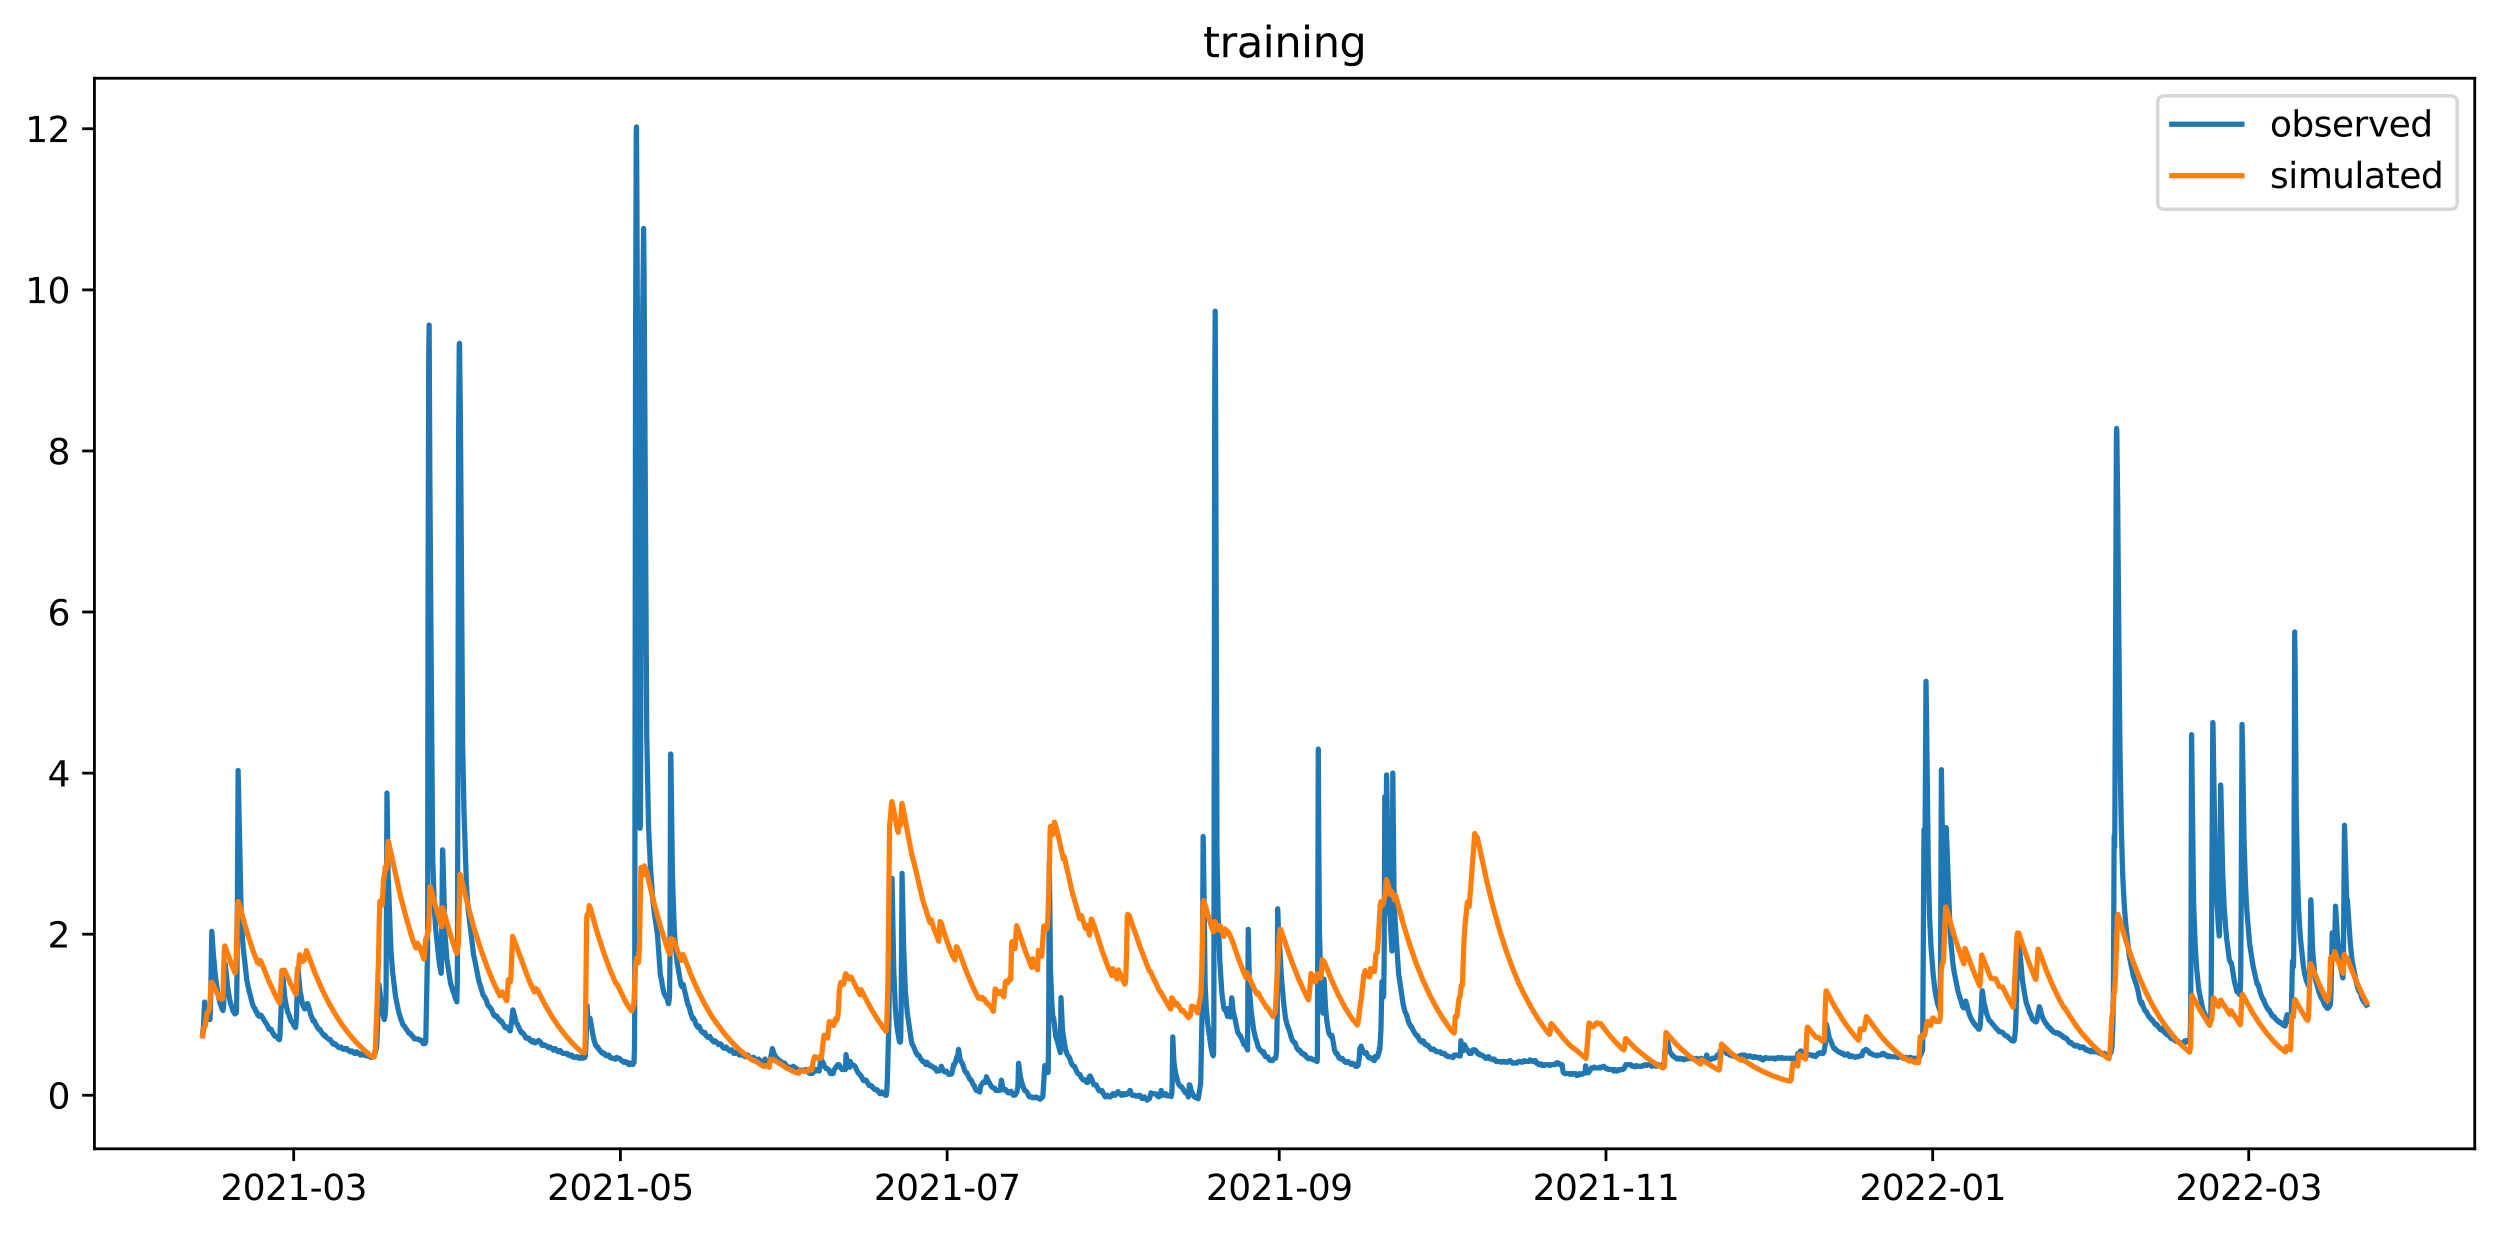 <?xml version="1.0" encoding="utf-8" standalone="no"?>
<!DOCTYPE svg PUBLIC "-//W3C//DTD SVG 1.1//EN"
  "http://www.w3.org/Graphics/SVG/1.1/DTD/svg11.dtd">
<svg xmlns:xlink="http://www.w3.org/1999/xlink" width="712.835pt" height="351.436pt" viewBox="0 0 712.835 351.436" xmlns="http://www.w3.org/2000/svg" version="1.1">
 <defs>
  <style type="text/css">*{stroke-linejoin: round; stroke-linecap: butt}</style>
 </defs>
 <g id="figure_1">
  <g id="patch_1">
   <path d="M 0 351.436 
L 712.835 351.436 
L 712.835 0 
L 0 0 
z
" style="fill: #ffffff"/>
  </g>
  <g id="axes_1">
   <g id="patch_2">
    <path d="M 26.925 327.558 
L 705.635 327.558 
L 705.635 22.318 
L 26.925 22.318 
z
" style="fill: #ffffff"/>
   </g>
   <g id="matplotlib.axis_1">
    <g id="xtick_1">
     <g id="line2d_1">
      <defs>
       <path id="me751a0f515" d="M 0 0 
L 0 3.5 
" style="stroke: #000000; stroke-width: 0.8"/>
      </defs>
      <g>
       <use xlink:href="#me751a0f515" x="83.739" y="327.558" style="stroke: #000000; stroke-width: 0.8"/>
      </g>
     </g>
     <g id="text_1">
      <!-- 2021-03 -->
      <g transform="translate(62.847 342.157) scale(0.1 -0.1)">
       <defs>
        <path id="DejaVuSans-32" d="M 1228 531 
L 3431 531 
L 3431 0 
L 469 0 
L 469 531 
Q 828 903 1448 1529 
Q 2069 2156 2228 2338 
Q 2531 2678 2651 2914 
Q 2772 3150 2772 3378 
Q 2772 3750 2511 3984 
Q 2250 4219 1831 4219 
Q 1534 4219 1204 4116 
Q 875 4013 500 3803 
L 500 4441 
Q 881 4594 1212 4672 
Q 1544 4750 1819 4750 
Q 2544 4750 2975 4387 
Q 3406 4025 3406 3419 
Q 3406 3131 3298 2873 
Q 3191 2616 2906 2266 
Q 2828 2175 2409 1742 
Q 1991 1309 1228 531 
z
" transform="scale(0.016)"/>
        <path id="DejaVuSans-30" d="M 2034 4250 
Q 1547 4250 1301 3770 
Q 1056 3291 1056 2328 
Q 1056 1369 1301 889 
Q 1547 409 2034 409 
Q 2525 409 2770 889 
Q 3016 1369 3016 2328 
Q 3016 3291 2770 3770 
Q 2525 4250 2034 4250 
z
M 2034 4750 
Q 2819 4750 3233 4129 
Q 3647 3509 3647 2328 
Q 3647 1150 3233 529 
Q 2819 -91 2034 -91 
Q 1250 -91 836 529 
Q 422 1150 422 2328 
Q 422 3509 836 4129 
Q 1250 4750 2034 4750 
z
" transform="scale(0.016)"/>
        <path id="DejaVuSans-31" d="M 794 531 
L 1825 531 
L 1825 4091 
L 703 3866 
L 703 4441 
L 1819 4666 
L 2450 4666 
L 2450 531 
L 3481 531 
L 3481 0 
L 794 0 
L 794 531 
z
" transform="scale(0.016)"/>
        <path id="DejaVuSans-2d" d="M 313 2009 
L 1997 2009 
L 1997 1497 
L 313 1497 
L 313 2009 
z
" transform="scale(0.016)"/>
        <path id="DejaVuSans-33" d="M 2597 2516 
Q 3050 2419 3304 2112 
Q 3559 1806 3559 1356 
Q 3559 666 3084 287 
Q 2609 -91 1734 -91 
Q 1441 -91 1130 -33 
Q 819 25 488 141 
L 488 750 
Q 750 597 1062 519 
Q 1375 441 1716 441 
Q 2309 441 2620 675 
Q 2931 909 2931 1356 
Q 2931 1769 2642 2001 
Q 2353 2234 1838 2234 
L 1294 2234 
L 1294 2753 
L 1863 2753 
Q 2328 2753 2575 2939 
Q 2822 3125 2822 3475 
Q 2822 3834 2567 4026 
Q 2313 4219 1838 4219 
Q 1578 4219 1281 4162 
Q 984 4106 628 3988 
L 628 4550 
Q 988 4650 1302 4700 
Q 1616 4750 1894 4750 
Q 2613 4750 3031 4423 
Q 3450 4097 3450 3541 
Q 3450 3153 3228 2886 
Q 3006 2619 2597 2516 
z
" transform="scale(0.016)"/>
       </defs>
       <use xlink:href="#DejaVuSans-32"/>
       <use xlink:href="#DejaVuSans-30" x="63.623"/>
       <use xlink:href="#DejaVuSans-32" x="127.246"/>
       <use xlink:href="#DejaVuSans-31" x="190.869"/>
       <use xlink:href="#DejaVuSans-2d" x="254.492"/>
       <use xlink:href="#DejaVuSans-30" x="290.576"/>
       <use xlink:href="#DejaVuSans-33" x="354.199"/>
      </g>
     </g>
    </g>
    <g id="xtick_2">
     <g id="line2d_2">
      <g>
       <use xlink:href="#me751a0f515" x="176.901" y="327.558" style="stroke: #000000; stroke-width: 0.8"/>
      </g>
     </g>
     <g id="text_2">
      <!-- 2021-05 -->
      <g transform="translate(156.01 342.157) scale(0.1 -0.1)">
       <defs>
        <path id="DejaVuSans-35" d="M 691 4666 
L 3169 4666 
L 3169 4134 
L 1269 4134 
L 1269 2991 
Q 1406 3038 1543 3061 
Q 1681 3084 1819 3084 
Q 2600 3084 3056 2656 
Q 3513 2228 3513 1497 
Q 3513 744 3044 326 
Q 2575 -91 1722 -91 
Q 1428 -91 1123 -41 
Q 819 9 494 109 
L 494 744 
Q 775 591 1075 516 
Q 1375 441 1709 441 
Q 2250 441 2565 725 
Q 2881 1009 2881 1497 
Q 2881 1984 2565 2268 
Q 2250 2553 1709 2553 
Q 1456 2553 1204 2497 
Q 953 2441 691 2322 
L 691 4666 
z
" transform="scale(0.016)"/>
       </defs>
       <use xlink:href="#DejaVuSans-32"/>
       <use xlink:href="#DejaVuSans-30" x="63.623"/>
       <use xlink:href="#DejaVuSans-32" x="127.246"/>
       <use xlink:href="#DejaVuSans-31" x="190.869"/>
       <use xlink:href="#DejaVuSans-2d" x="254.492"/>
       <use xlink:href="#DejaVuSans-30" x="290.576"/>
       <use xlink:href="#DejaVuSans-35" x="354.199"/>
      </g>
     </g>
    </g>
    <g id="xtick_3">
     <g id="line2d_3">
      <g>
       <use xlink:href="#me751a0f515" x="270.063" y="327.558" style="stroke: #000000; stroke-width: 0.8"/>
      </g>
     </g>
     <g id="text_3">
      <!-- 2021-07 -->
      <g transform="translate(249.172 342.157) scale(0.1 -0.1)">
       <defs>
        <path id="DejaVuSans-37" d="M 525 4666 
L 3525 4666 
L 3525 4397 
L 1831 0 
L 1172 0 
L 2766 4134 
L 525 4134 
L 525 4666 
z
" transform="scale(0.016)"/>
       </defs>
       <use xlink:href="#DejaVuSans-32"/>
       <use xlink:href="#DejaVuSans-30" x="63.623"/>
       <use xlink:href="#DejaVuSans-32" x="127.246"/>
       <use xlink:href="#DejaVuSans-31" x="190.869"/>
       <use xlink:href="#DejaVuSans-2d" x="254.492"/>
       <use xlink:href="#DejaVuSans-30" x="290.576"/>
       <use xlink:href="#DejaVuSans-37" x="354.199"/>
      </g>
     </g>
    </g>
    <g id="xtick_4">
     <g id="line2d_4">
      <g>
       <use xlink:href="#me751a0f515" x="364.753" y="327.558" style="stroke: #000000; stroke-width: 0.8"/>
      </g>
     </g>
     <g id="text_4">
      <!-- 2021-09 -->
      <g transform="translate(343.861 342.157) scale(0.1 -0.1)">
       <defs>
        <path id="DejaVuSans-39" d="M 703 97 
L 703 672 
Q 941 559 1184 500 
Q 1428 441 1663 441 
Q 2288 441 2617 861 
Q 2947 1281 2994 2138 
Q 2813 1869 2534 1725 
Q 2256 1581 1919 1581 
Q 1219 1581 811 2004 
Q 403 2428 403 3163 
Q 403 3881 828 4315 
Q 1253 4750 1959 4750 
Q 2769 4750 3195 4129 
Q 3622 3509 3622 2328 
Q 3622 1225 3098 567 
Q 2575 -91 1691 -91 
Q 1453 -91 1209 -44 
Q 966 3 703 97 
z
M 1959 2075 
Q 2384 2075 2632 2365 
Q 2881 2656 2881 3163 
Q 2881 3666 2632 3958 
Q 2384 4250 1959 4250 
Q 1534 4250 1286 3958 
Q 1038 3666 1038 3163 
Q 1038 2656 1286 2365 
Q 1534 2075 1959 2075 
z
" transform="scale(0.016)"/>
       </defs>
       <use xlink:href="#DejaVuSans-32"/>
       <use xlink:href="#DejaVuSans-30" x="63.623"/>
       <use xlink:href="#DejaVuSans-32" x="127.246"/>
       <use xlink:href="#DejaVuSans-31" x="190.869"/>
       <use xlink:href="#DejaVuSans-2d" x="254.492"/>
       <use xlink:href="#DejaVuSans-30" x="290.576"/>
       <use xlink:href="#DejaVuSans-39" x="354.199"/>
      </g>
     </g>
    </g>
    <g id="xtick_5">
     <g id="line2d_5">
      <g>
       <use xlink:href="#me751a0f515" x="457.915" y="327.558" style="stroke: #000000; stroke-width: 0.8"/>
      </g>
     </g>
     <g id="text_5">
      <!-- 2021-11 -->
      <g transform="translate(437.024 342.157) scale(0.1 -0.1)">
       <use xlink:href="#DejaVuSans-32"/>
       <use xlink:href="#DejaVuSans-30" x="63.623"/>
       <use xlink:href="#DejaVuSans-32" x="127.246"/>
       <use xlink:href="#DejaVuSans-31" x="190.869"/>
       <use xlink:href="#DejaVuSans-2d" x="254.492"/>
       <use xlink:href="#DejaVuSans-31" x="290.576"/>
       <use xlink:href="#DejaVuSans-31" x="354.199"/>
      </g>
     </g>
    </g>
    <g id="xtick_6">
     <g id="line2d_6">
      <g>
       <use xlink:href="#me751a0f515" x="551.077" y="327.558" style="stroke: #000000; stroke-width: 0.8"/>
      </g>
     </g>
     <g id="text_6">
      <!-- 2022-01 -->
      <g transform="translate(530.186 342.157) scale(0.1 -0.1)">
       <use xlink:href="#DejaVuSans-32"/>
       <use xlink:href="#DejaVuSans-30" x="63.623"/>
       <use xlink:href="#DejaVuSans-32" x="127.246"/>
       <use xlink:href="#DejaVuSans-32" x="190.869"/>
       <use xlink:href="#DejaVuSans-2d" x="254.492"/>
       <use xlink:href="#DejaVuSans-30" x="290.576"/>
       <use xlink:href="#DejaVuSans-31" x="354.199"/>
      </g>
     </g>
    </g>
    <g id="xtick_7">
     <g id="line2d_7">
      <g>
       <use xlink:href="#me751a0f515" x="641.185" y="327.558" style="stroke: #000000; stroke-width: 0.8"/>
      </g>
     </g>
     <g id="text_7">
      <!-- 2022-03 -->
      <g transform="translate(620.294 342.157) scale(0.1 -0.1)">
       <use xlink:href="#DejaVuSans-32"/>
       <use xlink:href="#DejaVuSans-30" x="63.623"/>
       <use xlink:href="#DejaVuSans-32" x="127.246"/>
       <use xlink:href="#DejaVuSans-32" x="190.869"/>
       <use xlink:href="#DejaVuSans-2d" x="254.492"/>
       <use xlink:href="#DejaVuSans-30" x="290.576"/>
       <use xlink:href="#DejaVuSans-33" x="354.199"/>
      </g>
     </g>
    </g>
   </g>
   <g id="matplotlib.axis_2">
    <g id="ytick_1">
     <g id="line2d_8">
      <defs>
       <path id="m41c1612703" d="M 0 0 
L -3.5 0 
" style="stroke: #000000; stroke-width: 0.8"/>
      </defs>
      <g>
       <use xlink:href="#m41c1612703" x="26.925" y="312.306" style="stroke: #000000; stroke-width: 0.8"/>
      </g>
     </g>
     <g id="text_8">
      <!-- 0 -->
      <g transform="translate(13.562 316.105) scale(0.1 -0.1)">
       <use xlink:href="#DejaVuSans-30"/>
      </g>
     </g>
    </g>
    <g id="ytick_2">
     <g id="line2d_9">
      <g>
       <use xlink:href="#m41c1612703" x="26.925" y="266.373" style="stroke: #000000; stroke-width: 0.8"/>
      </g>
     </g>
     <g id="text_9">
      <!-- 2 -->
      <g transform="translate(13.562 270.172) scale(0.1 -0.1)">
       <use xlink:href="#DejaVuSans-32"/>
      </g>
     </g>
    </g>
    <g id="ytick_3">
     <g id="line2d_10">
      <g>
       <use xlink:href="#m41c1612703" x="26.925" y="220.44" style="stroke: #000000; stroke-width: 0.8"/>
      </g>
     </g>
     <g id="text_10">
      <!-- 4 -->
      <g transform="translate(13.562 224.239) scale(0.1 -0.1)">
       <defs>
        <path id="DejaVuSans-34" d="M 2419 4116 
L 825 1625 
L 2419 1625 
L 2419 4116 
z
M 2253 4666 
L 3047 4666 
L 3047 1625 
L 3713 1625 
L 3713 1100 
L 3047 1100 
L 3047 0 
L 2419 0 
L 2419 1100 
L 313 1100 
L 313 1709 
L 2253 4666 
z
" transform="scale(0.016)"/>
       </defs>
       <use xlink:href="#DejaVuSans-34"/>
      </g>
     </g>
    </g>
    <g id="ytick_4">
     <g id="line2d_11">
      <g>
       <use xlink:href="#m41c1612703" x="26.925" y="174.508" style="stroke: #000000; stroke-width: 0.8"/>
      </g>
     </g>
     <g id="text_11">
      <!-- 6 -->
      <g transform="translate(13.562 178.307) scale(0.1 -0.1)">
       <defs>
        <path id="DejaVuSans-36" d="M 2113 2584 
Q 1688 2584 1439 2293 
Q 1191 2003 1191 1497 
Q 1191 994 1439 701 
Q 1688 409 2113 409 
Q 2538 409 2786 701 
Q 3034 994 3034 1497 
Q 3034 2003 2786 2293 
Q 2538 2584 2113 2584 
z
M 3366 4563 
L 3366 3988 
Q 3128 4100 2886 4159 
Q 2644 4219 2406 4219 
Q 1781 4219 1451 3797 
Q 1122 3375 1075 2522 
Q 1259 2794 1537 2939 
Q 1816 3084 2150 3084 
Q 2853 3084 3261 2657 
Q 3669 2231 3669 1497 
Q 3669 778 3244 343 
Q 2819 -91 2113 -91 
Q 1303 -91 875 529 
Q 447 1150 447 2328 
Q 447 3434 972 4092 
Q 1497 4750 2381 4750 
Q 2619 4750 2861 4703 
Q 3103 4656 3366 4563 
z
" transform="scale(0.016)"/>
       </defs>
       <use xlink:href="#DejaVuSans-36"/>
      </g>
     </g>
    </g>
    <g id="ytick_5">
     <g id="line2d_12">
      <g>
       <use xlink:href="#m41c1612703" x="26.925" y="128.575" style="stroke: #000000; stroke-width: 0.8"/>
      </g>
     </g>
     <g id="text_12">
      <!-- 8 -->
      <g transform="translate(13.562 132.374) scale(0.1 -0.1)">
       <defs>
        <path id="DejaVuSans-38" d="M 2034 2216 
Q 1584 2216 1326 1975 
Q 1069 1734 1069 1313 
Q 1069 891 1326 650 
Q 1584 409 2034 409 
Q 2484 409 2743 651 
Q 3003 894 3003 1313 
Q 3003 1734 2745 1975 
Q 2488 2216 2034 2216 
z
M 1403 2484 
Q 997 2584 770 2862 
Q 544 3141 544 3541 
Q 544 4100 942 4425 
Q 1341 4750 2034 4750 
Q 2731 4750 3128 4425 
Q 3525 4100 3525 3541 
Q 3525 3141 3298 2862 
Q 3072 2584 2669 2484 
Q 3125 2378 3379 2068 
Q 3634 1759 3634 1313 
Q 3634 634 3220 271 
Q 2806 -91 2034 -91 
Q 1263 -91 848 271 
Q 434 634 434 1313 
Q 434 1759 690 2068 
Q 947 2378 1403 2484 
z
M 1172 3481 
Q 1172 3119 1398 2916 
Q 1625 2713 2034 2713 
Q 2441 2713 2670 2916 
Q 2900 3119 2900 3481 
Q 2900 3844 2670 4047 
Q 2441 4250 2034 4250 
Q 1625 4250 1398 4047 
Q 1172 3844 1172 3481 
z
" transform="scale(0.016)"/>
       </defs>
       <use xlink:href="#DejaVuSans-38"/>
      </g>
     </g>
    </g>
    <g id="ytick_6">
     <g id="line2d_13">
      <g>
       <use xlink:href="#m41c1612703" x="26.925" y="82.642" style="stroke: #000000; stroke-width: 0.8"/>
      </g>
     </g>
     <g id="text_13">
      <!-- 10 -->
      <g transform="translate(7.2 86.441) scale(0.1 -0.1)">
       <use xlink:href="#DejaVuSans-31"/>
       <use xlink:href="#DejaVuSans-30" x="63.623"/>
      </g>
     </g>
    </g>
    <g id="ytick_7">
     <g id="line2d_14">
      <g>
       <use xlink:href="#m41c1612703" x="26.925" y="36.709" style="stroke: #000000; stroke-width: 0.8"/>
      </g>
     </g>
     <g id="text_14">
      <!-- 12 -->
      <g transform="translate(7.2 40.509) scale(0.1 -0.1)">
       <use xlink:href="#DejaVuSans-31"/>
       <use xlink:href="#DejaVuSans-32" x="63.623"/>
      </g>
     </g>
    </g>
   </g>
   <g id="line2d_15">
    <path d="M 57.775 294.909 
L 58.03 292.612 
L 58.348 285.722 
L 58.475 286.468 
L 58.73 288.593 
L 59.048 289.684 
L 59.685 290.717 
L 59.812 290.717 
L 59.875 290.488 
L 60.003 288.134 
L 60.13 281.416 
L 60.385 265.569 
L 60.512 267.349 
L 60.83 271.942 
L 61.403 278.258 
L 62.039 282.679 
L 62.739 286.124 
L 62.803 286.124 
L 63.375 287.789 
L 63.566 288.134 
L 63.757 286.87 
L 63.884 282.794 
L 64.139 275.043 
L 64.203 274.756 
L 64.394 276.65 
L 65.03 282.335 
L 65.475 284.918 
L 65.666 285.722 
L 65.921 286.583 
L 66.494 288.421 
L 66.684 288.478 
L 66.875 288.995 
L 67.003 289.11 
L 67.193 288.88 
L 67.321 288.88 
L 67.384 288.708 
L 67.448 287.674 
L 67.575 277.626 
L 67.893 219.694 
L 68.784 261.493 
L 69.293 269.76 
L 70.375 279.464 
L 71.139 283.138 
L 71.203 283.196 
L 71.966 286.239 
L 72.221 286.87 
L 72.539 287.502 
L 72.666 287.502 
L 72.984 288.421 
L 73.175 288.478 
L 73.493 289.454 
L 73.748 289.569 
L 73.812 289.569 
L 73.939 289.799 
L 74.257 289.397 
L 74.321 289.397 
L 74.448 289.569 
L 74.512 289.569 
L 75.721 291.578 
L 75.975 291.923 
L 76.293 292.497 
L 76.421 292.727 
L 76.739 293.473 
L 77.057 293.473 
L 77.248 293.645 
L 77.312 293.473 
L 77.375 293.588 
L 77.63 294.334 
L 77.884 294.622 
L 78.202 295.311 
L 78.393 295.311 
L 78.521 295.54 
L 78.902 295.54 
L 79.093 295.77 
L 79.157 295.77 
L 79.348 296.229 
L 79.602 296.287 
L 79.666 296.459 
L 79.793 295.712 
L 80.302 284.401 
L 80.557 277.856 
L 80.621 277.913 
L 80.811 280.038 
L 81.193 284.287 
L 81.702 287.215 
L 82.148 288.88 
L 82.211 288.937 
L 82.402 289.397 
L 82.975 291.119 
L 83.548 291.751 
L 83.802 292.497 
L 84.121 292.784 
L 84.248 293.014 
L 84.311 292.842 
L 84.566 289.224 
L 84.693 283.77 
L 84.884 276.191 
L 84.948 276.191 
L 85.584 282.679 
L 86.284 286.411 
L 86.857 287.674 
L 86.984 287.445 
L 87.175 287.502 
L 87.239 287.502 
L 87.684 286.124 
L 88.193 287.732 
L 88.575 289.282 
L 88.957 290.258 
L 89.02 290.258 
L 89.275 291.119 
L 89.402 291.119 
L 89.53 290.947 
L 90.039 292.095 
L 90.102 292.095 
L 90.548 293.014 
L 90.611 293.014 
L 90.866 293.473 
L 91.184 293.473 
L 91.439 293.933 
L 91.502 293.99 
L 91.693 294.392 
L 92.075 294.851 
L 92.393 295.311 
L 92.52 295.311 
L 92.648 295.138 
L 92.966 295.712 
L 93.92 296.459 
L 94.175 296.401 
L 94.429 296.918 
L 94.493 296.918 
L 94.875 297.607 
L 95.002 297.377 
L 95.193 297.607 
L 95.32 297.837 
L 95.448 297.607 
L 95.639 297.665 
L 95.957 298.066 
L 96.02 298.066 
L 96.275 298.468 
L 96.466 298.526 
L 96.593 298.526 
L 96.784 298.755 
L 97.102 298.755 
L 97.229 298.526 
L 97.357 298.755 
L 97.42 298.755 
L 97.611 298.985 
L 97.802 298.985 
L 97.929 299.215 
L 98.184 299.157 
L 98.311 298.985 
L 98.884 298.985 
L 99.075 299.444 
L 99.52 299.502 
L 99.775 299.904 
L 100.22 299.904 
L 100.348 299.674 
L 100.538 299.904 
L 100.729 299.904 
L 100.92 300.248 
L 100.984 300.191 
L 101.111 300.363 
L 101.175 300.191 
L 101.302 300.363 
L 101.366 300.363 
L 101.493 300.133 
L 101.684 300.076 
L 101.748 299.904 
L 101.938 300.133 
L 102.002 300.133 
L 102.129 300.363 
L 102.511 300.421 
L 102.766 300.822 
L 102.829 300.708 
L 102.957 300.822 
L 103.02 300.822 
L 103.211 300.593 
L 103.275 300.593 
L 103.402 300.363 
L 103.529 300.421 
L 103.72 300.822 
L 104.293 300.88 
L 104.42 301.052 
L 104.611 301.052 
L 104.802 300.822 
L 104.993 300.88 
L 105.247 301.282 
L 105.693 301.339 
L 105.757 301.511 
L 105.82 301.454 
L 105.947 301.282 
L 106.647 301.224 
L 106.902 300.306 
L 107.284 299.1 
L 107.411 298.124 
L 107.602 293.76 
L 107.984 281.071 
L 108.047 280.669 
L 108.111 280.957 
L 108.875 287.617 
L 109.384 290.143 
L 109.575 290.717 
L 109.829 289.282 
L 110.02 285.894 
L 110.084 281.646 
L 110.338 226.124 
L 110.402 230.201 
L 110.656 249.263 
L 110.847 254.258 
L 111.484 271.024 
L 111.929 277.11 
L 112.82 284.344 
L 113.711 288.65 
L 114.411 290.947 
L 114.475 290.947 
L 114.856 292.095 
L 114.92 292.095 
L 115.175 292.555 
L 115.302 292.555 
L 115.62 293.129 
L 115.938 293.531 
L 116.193 293.933 
L 116.256 293.99 
L 116.447 294.392 
L 116.638 294.622 
L 116.893 294.679 
L 116.956 294.794 
L 117.02 294.736 
L 117.084 294.679 
L 117.275 295.138 
L 117.402 295.311 
L 117.593 295.311 
L 117.784 295.77 
L 117.911 295.77 
L 118.102 296.172 
L 118.293 296.229 
L 119.184 296.229 
L 119.375 296.459 
L 119.438 296.459 
L 119.565 296.344 
L 119.82 296.688 
L 120.265 296.688 
L 120.584 297.377 
L 120.711 297.607 
L 121.156 297.55 
L 121.347 297.148 
L 121.411 296.459 
L 121.793 276.765 
L 121.92 272.172 
L 122.047 172.728 
L 122.238 101.762 
L 122.365 92.69 
L 122.556 134.546 
L 122.811 171.235 
L 123.384 245.072 
L 123.893 259.827 
L 124.274 265.339 
L 125.165 273.78 
L 125.293 274.756 
L 125.738 277.397 
L 125.802 277.512 
L 125.865 275.674 
L 126.184 242.316 
L 126.247 242.488 
L 126.884 266.43 
L 127.393 273.32 
L 128.474 280.382 
L 129.302 283.024 
L 129.429 283.196 
L 129.62 283.885 
L 129.938 284.976 
L 130.129 285.205 
L 130.256 285.665 
L 130.383 280.382 
L 130.447 269.875 
L 130.765 124.326 
L 130.956 98.03 
L 131.02 97.915 
L 131.274 119.159 
L 131.593 163.771 
L 131.911 211.943 
L 132.293 231.292 
L 132.993 252.134 
L 133.438 258.851 
L 135.029 272.229 
L 135.474 274.239 
L 136.62 280.153 
L 136.683 280.153 
L 137.829 283.942 
L 137.956 284.057 
L 138.083 284.114 
L 138.402 284.746 
L 138.465 284.746 
L 138.656 285.205 
L 139.038 286.526 
L 139.356 286.87 
L 139.483 287.043 
L 139.547 287.043 
L 139.802 287.502 
L 139.929 287.502 
L 140.247 288.134 
L 140.502 288.823 
L 140.629 288.995 
L 140.756 289.339 
L 140.947 289.339 
L 141.138 289.799 
L 141.265 289.569 
L 141.329 289.569 
L 141.52 289.799 
L 141.711 289.799 
L 141.965 290.373 
L 142.22 290.717 
L 142.411 290.717 
L 142.601 291.177 
L 142.983 291.177 
L 144.065 293.014 
L 144.192 292.956 
L 144.32 292.784 
L 144.383 292.784 
L 144.638 293.244 
L 144.765 293.244 
L 144.956 293.473 
L 145.02 293.473 
L 145.338 293.933 
L 145.465 293.933 
L 145.911 291.004 
L 146.229 287.961 
L 146.292 288.019 
L 147.183 291.636 
L 147.565 292.095 
L 148.265 293.703 
L 148.52 294.047 
L 148.71 294.507 
L 148.838 294.392 
L 148.901 294.392 
L 149.092 294.622 
L 149.22 294.679 
L 149.538 295.311 
L 149.665 295.311 
L 149.92 295.999 
L 150.047 295.77 
L 150.11 295.827 
L 150.301 296.057 
L 150.81 295.999 
L 151.065 296.574 
L 151.192 296.459 
L 151.447 296.861 
L 151.638 296.918 
L 151.701 296.918 
L 151.829 297.148 
L 152.02 296.688 
L 152.083 296.746 
L 152.338 297.148 
L 152.401 297.148 
L 152.592 297.377 
L 152.783 297.148 
L 153.038 297.148 
L 153.229 296.918 
L 153.419 296.861 
L 153.547 296.688 
L 153.674 296.688 
L 153.992 297.148 
L 154.119 297.148 
L 154.565 298.066 
L 154.947 298.066 
L 155.074 297.894 
L 155.265 298.066 
L 155.583 298.066 
L 155.774 298.296 
L 155.965 298.354 
L 156.092 298.526 
L 156.347 298.526 
L 156.474 298.755 
L 156.601 298.526 
L 156.856 298.526 
L 156.983 298.755 
L 157.238 298.813 
L 157.365 298.985 
L 157.619 298.985 
L 157.81 299.444 
L 158.001 299.215 
L 158.192 299.157 
L 158.319 298.985 
L 158.574 299.444 
L 158.956 299.502 
L 159.147 299.904 
L 159.338 299.674 
L 159.529 299.904 
L 159.656 299.674 
L 159.719 299.674 
L 159.783 299.559 
L 160.165 300.133 
L 160.356 300.191 
L 160.483 300.363 
L 161.756 300.363 
L 161.947 300.822 
L 162.456 300.822 
L 162.647 301.052 
L 162.838 300.822 
L 162.965 300.822 
L 163.156 301.282 
L 163.283 301.052 
L 163.41 301.282 
L 163.474 301.282 
L 163.665 301.511 
L 163.983 301.511 
L 164.047 301.339 
L 164.11 301.397 
L 164.238 301.454 
L 164.556 301.282 
L 164.683 301.282 
L 165.001 301.741 
L 165.574 301.741 
L 165.892 301.282 
L 166.019 301.339 
L 166.274 301.741 
L 166.465 301.511 
L 166.783 301.511 
L 166.91 301.052 
L 167.037 298.583 
L 167.292 291.119 
L 167.419 286.756 
L 167.61 290.028 
L 167.801 291.578 
L 167.928 291.866 
L 168.119 290.775 
L 168.247 290.373 
L 168.756 293.301 
L 169.01 294.794 
L 169.328 296.459 
L 169.837 298.066 
L 169.965 298.066 
L 170.156 298.526 
L 170.474 298.526 
L 170.665 299.043 
L 170.919 299.444 
L 171.047 299.444 
L 171.492 300.133 
L 171.619 300.133 
L 171.747 300.306 
L 171.874 300.133 
L 172.256 300.363 
L 172.319 300.363 
L 172.51 300.822 
L 172.574 300.708 
L 172.701 300.822 
L 172.828 300.822 
L 172.956 301.052 
L 173.083 300.822 
L 173.274 301.052 
L 173.337 301.052 
L 173.528 300.822 
L 173.656 300.88 
L 173.91 301.511 
L 174.292 301.569 
L 174.419 301.741 
L 175.119 301.741 
L 175.31 301.971 
L 175.565 301.971 
L 175.883 301.511 
L 176.265 301.741 
L 176.646 301.798 
L 176.965 302.2 
L 177.092 302.258 
L 177.219 302.43 
L 177.346 302.43 
L 177.537 302.66 
L 177.665 302.66 
L 177.792 302.889 
L 177.983 302.66 
L 178.301 302.717 
L 178.492 303.062 
L 178.619 302.889 
L 178.81 302.889 
L 179.001 303.119 
L 179.065 303.119 
L 179.255 303.521 
L 179.383 303.578 
L 179.701 303.119 
L 179.828 303.176 
L 180.019 303.464 
L 180.083 303.464 
L 180.21 303.349 
L 180.401 303.349 
L 180.465 303.521 
L 180.783 302.947 
L 180.91 298.698 
L 180.974 288.076 
L 181.228 95.274 
L 181.419 37.628 
L 181.483 36.193 
L 181.61 58.527 
L 182.246 224.287 
L 182.501 236.172 
L 182.565 235.139 
L 182.628 231.981 
L 182.755 184.153 
L 183.01 112.498 
L 183.519 65.13 
L 183.646 78.336 
L 184.41 209.818 
L 184.919 235.713 
L 185.428 246.564 
L 186.064 255.636 
L 186.51 260 
L 186.701 261.263 
L 187.464 266.488 
L 188.292 277.971 
L 188.61 279.349 
L 188.801 280.555 
L 189.119 282.335 
L 189.374 283.368 
L 189.437 283.368 
L 189.883 284.287 
L 190.074 284.287 
L 190.328 285.148 
L 190.583 286.181 
L 190.646 286.181 
L 190.901 284.344 
L 191.028 273.091 
L 191.219 214.986 
L 191.283 215.158 
L 191.728 249.32 
L 192.237 264.765 
L 192.619 270.392 
L 193.064 274.354 
L 194.146 280.669 
L 194.464 281.358 
L 194.592 281.014 
L 194.719 280.612 
L 194.783 280.669 
L 196.119 286.354 
L 196.501 287.1 
L 196.882 288.65 
L 197.519 290.488 
L 197.582 290.43 
L 197.71 290.258 
L 197.964 290.889 
L 198.028 290.832 
L 198.155 291.119 
L 198.41 292.095 
L 198.537 292.153 
L 198.855 292.784 
L 198.982 292.784 
L 199.11 293.014 
L 199.173 292.956 
L 199.301 292.555 
L 199.364 292.727 
L 199.492 292.956 
L 199.937 293.933 
L 200.064 294.162 
L 200.255 294.22 
L 200.382 294.392 
L 200.51 294.449 
L 200.637 294.622 
L 200.828 294.392 
L 200.955 294.392 
L 201.146 294.851 
L 201.337 295.311 
L 201.464 295.311 
L 201.782 295.77 
L 202.292 295.77 
L 202.419 295.54 
L 202.864 296.459 
L 203.055 296.516 
L 203.31 296.918 
L 203.437 297.09 
L 203.882 296.746 
L 204.137 297.148 
L 204.264 297.148 
L 204.455 297.377 
L 204.582 297.377 
L 204.837 297.837 
L 205.155 297.607 
L 205.219 297.779 
L 205.282 297.665 
L 205.41 297.607 
L 205.601 297.837 
L 205.664 297.837 
L 205.855 298.239 
L 206.046 298.526 
L 206.237 298.755 
L 206.491 298.755 
L 206.555 298.928 
L 206.682 298.755 
L 206.873 298.755 
L 207.001 298.526 
L 207.255 298.755 
L 207.446 299.1 
L 207.573 299.215 
L 207.764 299.272 
L 208.019 299.674 
L 208.082 299.674 
L 208.273 299.444 
L 208.528 299.444 
L 208.591 299.33 
L 209.228 300.363 
L 209.673 300.363 
L 209.8 300.133 
L 209.864 300.191 
L 210.119 299.904 
L 210.182 300.019 
L 210.437 300.363 
L 210.628 300.421 
L 210.819 300.822 
L 210.882 300.822 
L 211.01 300.535 
L 211.073 300.593 
L 211.264 300.822 
L 211.328 300.822 
L 211.519 300.363 
L 211.773 300.363 
L 212.028 300.995 
L 212.473 301.282 
L 212.855 301.282 
L 213.11 300.822 
L 213.237 300.822 
L 213.491 301.339 
L 213.555 301.339 
L 213.873 301.741 
L 214.51 301.741 
L 214.637 301.511 
L 214.764 301.569 
L 214.891 301.511 
L 215.082 301.741 
L 215.4 302.2 
L 215.528 302.258 
L 215.719 302.43 
L 215.973 302.143 
L 216.291 301.971 
L 216.482 302.2 
L 216.546 302.2 
L 216.737 302.66 
L 216.991 302.66 
L 217.182 302.947 
L 217.246 303.119 
L 217.437 302.775 
L 217.5 302.66 
L 217.564 302.717 
L 217.819 302.602 
L 218.009 302.66 
L 218.137 301.971 
L 218.2 302.143 
L 218.391 302.717 
L 218.646 303.119 
L 218.773 303.062 
L 218.9 302.889 
L 219.091 302.832 
L 219.219 302.66 
L 219.537 302.66 
L 220.046 300.076 
L 220.237 298.985 
L 220.555 300.076 
L 220.809 300.822 
L 220.937 300.822 
L 221.382 301.741 
L 221.573 301.741 
L 221.891 302.2 
L 222.146 302.258 
L 223.482 303.349 
L 223.609 303.291 
L 223.737 303.119 
L 223.8 303.234 
L 223.928 303.578 
L 224.055 303.636 
L 224.309 304.038 
L 224.437 304.038 
L 224.564 304.267 
L 224.755 304.325 
L 224.882 304.497 
L 225.137 304.497 
L 225.2 304.267 
L 225.264 304.325 
L 225.391 304.325 
L 225.582 304.382 
L 225.709 304.497 
L 225.964 304.497 
L 226.155 304.038 
L 226.282 304.095 
L 226.6 304.497 
L 226.791 304.497 
L 226.982 304.727 
L 227.173 304.727 
L 227.3 304.956 
L 227.618 305.014 
L 227.809 305.186 
L 229.591 305.129 
L 229.782 304.956 
L 229.846 304.956 
L 230.037 305.186 
L 230.164 305.186 
L 230.609 305.875 
L 230.8 305.875 
L 230.991 306.105 
L 231.691 306.047 
L 231.818 304.612 
L 231.882 304.784 
L 232.2 305.531 
L 232.327 305.416 
L 232.455 305.416 
L 232.709 304.956 
L 233.091 305.014 
L 233.537 305.416 
L 233.727 304.382 
L 234.109 301.798 
L 234.236 302.143 
L 234.682 303.062 
L 234.936 303.636 
L 235.191 304.267 
L 235.446 304.497 
L 235.573 304.727 
L 235.955 304.727 
L 236.146 304.956 
L 236.273 305.014 
L 236.782 306.105 
L 237.546 306.105 
L 237.864 304.956 
L 237.991 304.899 
L 238.182 304.497 
L 238.309 304.44 
L 238.5 304.038 
L 238.627 304.038 
L 238.882 303.578 
L 238.946 303.578 
L 239.009 303.808 
L 239.073 303.693 
L 239.2 303.578 
L 239.327 303.636 
L 239.709 304.497 
L 239.836 304.554 
L 240.091 304.956 
L 240.664 304.956 
L 240.791 304.727 
L 240.855 304.784 
L 241.045 304.956 
L 241.236 300.708 
L 241.555 302.947 
L 242.064 304.038 
L 242.191 304.095 
L 242.255 304.325 
L 242.445 302.66 
L 242.7 303.751 
L 242.764 303.693 
L 242.827 303.808 
L 242.955 303.578 
L 243.273 303.636 
L 243.464 303.808 
L 243.527 303.808 
L 243.718 304.038 
L 243.782 304.038 
L 244.227 304.956 
L 244.545 305.645 
L 244.736 305.99 
L 244.864 306.105 
L 244.927 306.105 
L 245.055 306.334 
L 245.182 306.334 
L 245.436 306.794 
L 245.564 306.794 
L 245.882 307.54 
L 246.2 308.114 
L 246.391 308.172 
L 246.518 308.172 
L 246.709 307.942 
L 246.964 307.999 
L 247.282 308.631 
L 247.345 308.631 
L 247.6 309.148 
L 247.854 309.55 
L 248.491 309.55 
L 248.745 310.009 
L 248.936 310.066 
L 249.191 310.468 
L 249.318 310.468 
L 249.509 310.698 
L 250.018 310.698 
L 250.145 310.928 
L 250.273 310.928 
L 250.527 311.387 
L 250.591 311.387 
L 250.909 311.846 
L 251.036 311.846 
L 251.354 311.387 
L 251.609 311.444 
L 251.736 311.617 
L 251.8 311.617 
L 251.927 311.846 
L 252.182 311.846 
L 252.373 312.191 
L 252.5 312.306 
L 252.691 312.306 
L 252.818 311.559 
L 253.009 308.057 
L 253.454 291.177 
L 253.645 273.894 
L 253.836 278.315 
L 253.9 278.028 
L 254.091 269.818 
L 254.345 250.469 
L 254.473 257.072 
L 254.854 277.167 
L 255.3 287.617 
L 255.745 292.612 
L 255.936 293.933 
L 256.445 296.918 
L 256.573 297.148 
L 256.7 297.148 
L 256.763 296.918 
L 256.827 295.885 
L 256.954 287.445 
L 257.082 265.512 
L 257.209 249.033 
L 257.654 270.048 
L 258.163 282.794 
L 258.736 289.167 
L 259.945 297.32 
L 260.263 298.066 
L 260.454 298.354 
L 261.282 300.363 
L 261.409 300.421 
L 261.536 300.822 
L 261.6 300.765 
L 261.663 300.65 
L 261.791 300.822 
L 261.854 300.822 
L 261.982 301.052 
L 262.109 301.052 
L 262.363 301.684 
L 262.618 302.028 
L 262.745 302.2 
L 262.809 302.2 
L 263.063 302.66 
L 263.382 302.66 
L 263.572 302.889 
L 263.7 302.889 
L 263.954 303.521 
L 264.018 303.521 
L 264.145 303.234 
L 264.272 302.889 
L 264.336 302.889 
L 264.654 303.578 
L 264.909 303.636 
L 265.036 303.808 
L 265.163 303.808 
L 265.227 303.693 
L 265.481 304.038 
L 265.8 304.038 
L 265.991 304.267 
L 266.054 304.267 
L 266.245 304.497 
L 266.627 304.497 
L 266.818 304.842 
L 266.945 305.186 
L 267.072 305.416 
L 267.772 305.358 
L 267.963 305.186 
L 268.027 305.186 
L 268.409 304.038 
L 268.663 304.669 
L 268.727 304.727 
L 268.981 305.358 
L 269.363 305.588 
L 269.491 305.416 
L 269.681 305.645 
L 269.872 305.416 
L 270.063 305.875 
L 270.254 305.932 
L 270.509 306.334 
L 270.827 306.334 
L 270.954 306.105 
L 271.209 306.277 
L 271.336 306.105 
L 271.4 306.105 
L 271.909 303.578 
L 271.972 303.865 
L 272.036 303.693 
L 272.1 303.636 
L 272.227 303.176 
L 272.29 303.291 
L 272.418 302.947 
L 272.863 301.282 
L 272.927 301.454 
L 272.99 301.397 
L 273.054 301.282 
L 273.309 299.215 
L 273.372 299.387 
L 273.69 301.741 
L 274.072 302.717 
L 274.327 303.119 
L 274.39 303.119 
L 275.09 305.301 
L 275.472 305.875 
L 275.663 305.875 
L 276.172 306.966 
L 276.49 307.712 
L 276.681 307.712 
L 276.936 308.172 
L 277.063 308.172 
L 277.127 308.286 
L 277.381 309.09 
L 277.445 309.09 
L 277.699 309.55 
L 277.763 309.55 
L 278.145 310.526 
L 278.399 310.928 
L 279.099 310.928 
L 279.354 311.387 
L 279.481 310.526 
L 279.672 309.55 
L 279.736 309.55 
L 279.927 309.205 
L 280.309 308.631 
L 280.372 308.631 
L 280.563 308.401 
L 280.69 308.459 
L 280.818 308.631 
L 281.009 308.631 
L 281.263 307.023 
L 281.327 307.196 
L 281.963 308.631 
L 282.09 308.688 
L 282.472 309.435 
L 282.854 310.009 
L 283.108 310.066 
L 283.299 310.239 
L 283.618 310.296 
L 283.936 310.928 
L 284.89 310.928 
L 285.081 310.698 
L 285.145 310.698 
L 285.208 310.87 
L 285.272 310.755 
L 285.527 307.999 
L 285.59 308.229 
L 285.972 310.296 
L 286.227 310.698 
L 286.418 310.813 
L 286.545 310.698 
L 286.799 310.698 
L 286.927 310.928 
L 286.99 310.928 
L 287.181 311.387 
L 287.308 311.387 
L 287.499 311.617 
L 287.818 311.617 
L 288.008 311.387 
L 288.136 311.387 
L 288.263 311.157 
L 288.39 311.387 
L 288.645 311.846 
L 288.772 311.904 
L 288.963 312.306 
L 289.408 312.248 
L 289.663 311.846 
L 289.917 311.502 
L 290.236 309.837 
L 290.427 303.176 
L 290.49 303.578 
L 290.936 307.023 
L 291.317 308.516 
L 291.827 310.181 
L 292.145 310.928 
L 292.336 310.928 
L 292.59 311.215 
L 292.717 311.215 
L 293.036 311.846 
L 293.099 311.846 
L 293.354 312.535 
L 293.417 312.535 
L 293.545 312.765 
L 294.181 312.765 
L 294.372 312.995 
L 295.263 312.995 
L 295.327 312.765 
L 295.39 312.88 
L 295.645 312.995 
L 296.026 312.995 
L 296.217 313.224 
L 296.345 313.224 
L 296.536 313.454 
L 296.663 313.224 
L 296.79 313.224 
L 296.981 312.995 
L 297.045 312.995 
L 297.236 312.765 
L 297.299 312.765 
L 297.363 312.535 
L 297.872 304.095 
L 297.936 303.808 
L 297.999 303.865 
L 298.826 305.818 
L 298.89 305.186 
L 299.017 289.913 
L 299.208 245.761 
L 299.526 276.363 
L 299.908 285.665 
L 300.163 289.626 
L 300.417 290.2 
L 301.054 295.54 
L 301.563 297.148 
L 302.326 300.133 
L 302.39 296.976 
L 302.517 284.459 
L 302.581 285.837 
L 302.963 293.76 
L 303.281 295.885 
L 303.854 299.387 
L 304.363 300.822 
L 304.554 301.052 
L 304.745 301.282 
L 305.063 301.856 
L 305.317 302.717 
L 305.635 303.464 
L 305.89 303.808 
L 305.954 303.808 
L 306.145 304.038 
L 306.399 304.095 
L 307.163 305.875 
L 307.354 306.105 
L 307.545 306.162 
L 307.799 306.449 
L 307.926 306.392 
L 308.244 307.196 
L 308.499 307.54 
L 308.626 307.712 
L 308.69 307.712 
L 308.881 307.942 
L 309.517 307.942 
L 309.772 308.574 
L 309.899 308.631 
L 310.026 308.574 
L 310.154 308.631 
L 310.281 308.229 
L 310.535 307.138 
L 310.79 306.794 
L 310.981 307.023 
L 311.935 309.32 
L 312.381 309.32 
L 312.444 309.435 
L 312.572 309.32 
L 312.826 310.009 
L 312.89 310.009 
L 313.208 310.755 
L 313.335 310.928 
L 313.59 310.928 
L 313.781 311.157 
L 313.844 311.157 
L 313.972 310.928 
L 314.226 310.985 
L 314.608 311.846 
L 314.672 311.846 
L 314.735 311.961 
L 314.863 312.306 
L 315.053 312.593 
L 315.181 312.765 
L 315.817 312.306 
L 316.008 312.535 
L 316.072 312.535 
L 316.263 312.765 
L 316.644 312.765 
L 316.835 312.535 
L 316.899 312.535 
L 317.153 312.019 
L 317.344 311.846 
L 317.472 311.846 
L 317.79 312.306 
L 317.981 312.306 
L 318.299 311.846 
L 318.426 311.846 
L 318.681 311.33 
L 318.808 311.272 
L 319.063 311.617 
L 319.126 311.617 
L 319.317 311.846 
L 319.381 311.846 
L 319.699 312.306 
L 319.763 312.306 
L 319.953 312.076 
L 320.017 312.076 
L 320.208 311.846 
L 320.399 312.248 
L 320.59 311.846 
L 321.099 311.904 
L 321.162 312.076 
L 321.29 311.846 
L 321.417 311.789 
L 321.544 311.617 
L 321.799 311.617 
L 321.926 311.846 
L 321.99 311.789 
L 322.181 310.928 
L 322.244 310.928 
L 322.499 311.789 
L 322.69 312.076 
L 322.817 312.306 
L 323.708 312.306 
L 323.835 312.535 
L 324.599 312.535 
L 324.726 312.306 
L 325.044 312.306 
L 325.235 312.765 
L 325.426 312.765 
L 325.617 313.224 
L 325.935 313.224 
L 326.253 312.765 
L 326.317 312.765 
L 326.635 313.224 
L 326.762 313.224 
L 327.081 313.684 
L 327.144 313.684 
L 327.335 313.397 
L 327.462 313.224 
L 327.781 313.224 
L 328.162 311.617 
L 328.226 311.617 
L 328.353 311.846 
L 329.69 311.904 
L 330.008 312.478 
L 330.199 312.535 
L 330.326 312.535 
L 330.39 312.765 
L 330.517 312.535 
L 330.708 312.478 
L 330.771 312.363 
L 330.835 312.535 
L 330.962 311.789 
L 331.09 310.928 
L 331.281 311.444 
L 331.535 311.846 
L 331.599 311.846 
L 331.917 312.306 
L 332.108 311.846 
L 332.426 311.846 
L 332.808 312.478 
L 332.935 312.306 
L 333.062 312.42 
L 333.19 312.306 
L 333.38 312.363 
L 333.444 312.535 
L 333.571 312.306 
L 333.699 312.306 
L 333.953 312.65 
L 334.08 311.961 
L 334.144 311.444 
L 334.208 309.952 
L 334.399 295.655 
L 334.717 302.66 
L 335.162 305.818 
L 335.862 308.631 
L 335.926 308.746 
L 336.117 309.205 
L 336.371 309.55 
L 336.435 309.55 
L 336.562 309.779 
L 336.817 309.779 
L 337.008 310.009 
L 337.835 311.387 
L 337.899 311.387 
L 338.026 311.617 
L 338.28 311.617 
L 338.471 311.846 
L 338.599 311.904 
L 338.853 312.765 
L 338.917 312.306 
L 339.108 309.32 
L 339.171 309.32 
L 339.299 309.55 
L 339.617 310.87 
L 339.808 311.387 
L 340.253 312.306 
L 340.317 312.306 
L 340.571 312.765 
L 340.826 312.822 
L 340.953 312.995 
L 341.462 312.995 
L 341.653 313.282 
L 341.78 312.535 
L 342.353 308.861 
L 342.48 302.717 
L 342.799 285.952 
L 343.053 238.526 
L 343.117 240.593 
L 343.626 280.727 
L 343.944 287.387 
L 344.326 291.578 
L 345.28 298.468 
L 345.726 300.593 
L 345.917 301.052 
L 346.044 300.421 
L 346.108 293.301 
L 346.362 109.34 
L 346.489 88.728 
L 346.617 116.517 
L 346.998 242.545 
L 347.317 260.287 
L 347.826 274.239 
L 348.398 283.196 
L 348.908 287.272 
L 349.162 287.961 
L 349.289 287.961 
L 349.417 287.502 
L 349.48 287.732 
L 349.989 289.799 
L 350.053 289.799 
L 350.117 289.569 
L 350.308 287.559 
L 350.371 287.617 
L 350.753 289.799 
L 350.88 289.971 
L 351.198 284.516 
L 351.262 284.746 
L 351.644 288.535 
L 352.026 290.143 
L 352.089 290.258 
L 352.917 294.334 
L 353.553 295.311 
L 353.68 295.311 
L 354.762 297.952 
L 354.889 297.894 
L 355.017 298.066 
L 355.271 298.124 
L 355.717 299.387 
L 355.907 264.995 
L 355.971 266.947 
L 356.289 282.564 
L 356.735 288.134 
L 357.435 293.473 
L 358.007 296.114 
L 358.262 296.746 
L 358.707 298.354 
L 359.089 299.1 
L 359.344 299.444 
L 359.407 299.444 
L 359.598 299.674 
L 359.662 299.674 
L 359.726 299.789 
L 359.789 299.674 
L 360.107 300.306 
L 360.171 300.363 
L 360.298 299.904 
L 360.362 299.961 
L 360.616 300.822 
L 360.807 301.282 
L 361.444 301.282 
L 361.762 301.971 
L 361.889 302.028 
L 362.016 302.2 
L 362.08 302.2 
L 362.207 302.373 
L 362.462 302.2 
L 362.653 302.43 
L 362.844 302.43 
L 363.098 301.971 
L 363.48 301.741 
L 363.735 301.741 
L 363.925 300.478 
L 363.989 299.559 
L 364.18 289.454 
L 364.307 259.139 
L 364.371 260 
L 364.625 269.359 
L 364.753 268.44 
L 364.816 268.727 
L 365.007 272.172 
L 365.325 277.856 
L 365.962 285.492 
L 366.535 290.315 
L 366.916 291.866 
L 367.425 293.358 
L 367.68 293.99 
L 368.189 295.827 
L 368.507 296.688 
L 368.571 296.688 
L 368.889 297.148 
L 369.08 297.148 
L 369.207 297.377 
L 369.271 297.377 
L 369.398 297.665 
L 369.716 298.698 
L 369.78 298.755 
L 369.971 299.1 
L 370.225 299.444 
L 370.607 299.444 
L 370.862 299.904 
L 370.925 299.904 
L 371.116 300.363 
L 371.562 300.421 
L 371.816 300.822 
L 371.88 300.822 
L 372.007 300.593 
L 372.134 300.822 
L 372.198 300.822 
L 372.516 301.397 
L 372.644 301.569 
L 372.707 301.511 
L 372.898 301.741 
L 372.962 301.741 
L 373.089 301.913 
L 373.407 301.741 
L 373.789 301.741 
L 373.916 301.971 
L 374.298 302.028 
L 374.425 302.2 
L 374.871 302.2 
L 375.062 302.43 
L 375.38 302.43 
L 375.507 302.66 
L 375.571 302.66 
L 375.634 300.421 
L 375.889 213.608 
L 376.016 238.182 
L 376.207 265.397 
L 376.525 277.225 
L 376.907 286.067 
L 377.225 288.88 
L 377.289 288.765 
L 377.416 283.827 
L 377.543 279.177 
L 377.671 281.703 
L 377.925 286.928 
L 378.307 290.889 
L 378.689 293.473 
L 378.943 294.622 
L 379.071 294.851 
L 379.58 295.655 
L 379.643 295.598 
L 379.771 295.196 
L 379.898 295.712 
L 380.534 299.502 
L 380.725 299.904 
L 380.916 300.363 
L 381.234 300.363 
L 381.425 300.88 
L 381.807 301.684 
L 381.871 301.741 
L 381.998 301.511 
L 382.316 301.971 
L 382.698 301.913 
L 382.762 301.798 
L 383.334 302.66 
L 383.589 302.66 
L 383.78 302.947 
L 384.098 302.717 
L 384.162 302.775 
L 384.289 302.66 
L 384.416 302.66 
L 384.734 303.119 
L 385.116 303.176 
L 385.307 303.521 
L 385.625 303.349 
L 385.752 303.291 
L 385.816 303.176 
L 386.134 303.578 
L 386.198 303.578 
L 386.516 304.038 
L 386.962 304.038 
L 387.152 303.808 
L 387.216 303.808 
L 387.534 302.028 
L 387.725 298.985 
L 387.789 299.1 
L 387.916 298.698 
L 388.107 298.296 
L 388.616 299.732 
L 388.743 299.961 
L 388.807 299.904 
L 389.125 300.363 
L 389.443 300.363 
L 389.571 300.133 
L 389.952 301.11 
L 390.207 301.511 
L 390.525 301.511 
L 390.652 301.741 
L 391.161 301.741 
L 391.48 302.2 
L 391.734 302.258 
L 391.861 302.43 
L 391.989 301.626 
L 392.052 301.282 
L 392.116 301.339 
L 392.371 301.741 
L 392.498 301.684 
L 392.752 301.282 
L 392.88 301.224 
L 393.071 300.076 
L 393.134 300.306 
L 393.198 300.133 
L 393.325 298.755 
L 393.389 299.215 
L 393.452 299.157 
L 393.771 293.129 
L 394.025 279.923 
L 394.089 280.325 
L 394.407 284.114 
L 394.47 284.287 
L 394.534 283.885 
L 394.661 274.469 
L 394.852 227.158 
L 394.916 230.718 
L 395.107 246.392 
L 395.17 245.99 
L 395.361 220.957 
L 395.425 222.794 
L 395.87 254.89 
L 396.125 260.229 
L 396.316 260.976 
L 396.698 267.981 
L 396.889 271.138 
L 396.952 266.66 
L 397.143 220.44 
L 397.207 227.215 
L 397.461 253.339 
L 397.78 262.411 
L 398.798 277.684 
L 400.134 286.641 
L 400.261 287.043 
L 400.643 288.593 
L 401.089 289.397 
L 401.47 290.889 
L 401.916 292.095 
L 402.043 292.153 
L 402.298 292.784 
L 402.361 292.842 
L 402.425 292.669 
L 402.489 292.727 
L 402.998 293.933 
L 403.061 293.933 
L 403.379 294.622 
L 403.443 294.622 
L 403.889 295.311 
L 404.079 295.253 
L 404.143 295.196 
L 404.398 295.77 
L 404.589 296.229 
L 404.652 296.229 
L 404.843 296.688 
L 405.098 296.688 
L 405.352 297.148 
L 405.479 297.148 
L 405.67 296.746 
L 405.861 297.205 
L 405.989 296.918 
L 406.307 297.837 
L 406.688 297.837 
L 406.816 298.066 
L 407.198 298.066 
L 407.643 298.755 
L 407.77 298.813 
L 408.025 299.215 
L 408.661 299.157 
L 408.725 299.1 
L 408.979 299.444 
L 409.17 299.444 
L 409.298 299.674 
L 409.488 299.732 
L 409.616 299.904 
L 410.698 299.904 
L 410.952 300.363 
L 411.843 300.363 
L 412.034 300.765 
L 412.416 301.052 
L 412.543 300.937 
L 412.67 301.052 
L 412.734 301.052 
L 412.925 301.282 
L 414.007 301.339 
L 414.134 301.511 
L 414.325 301.569 
L 414.643 300.822 
L 415.725 300.822 
L 415.852 301.052 
L 415.916 300.937 
L 415.979 300.995 
L 416.297 301.052 
L 416.361 301.11 
L 416.425 299.961 
L 416.552 296.746 
L 416.87 299.559 
L 416.997 299.674 
L 417.125 299.674 
L 417.252 299.33 
L 417.379 298.641 
L 417.57 297.894 
L 418.143 299.1 
L 418.27 299.444 
L 418.525 299.444 
L 418.843 300.248 
L 418.97 300.363 
L 419.543 300.363 
L 419.67 300.076 
L 419.861 299.444 
L 420.116 299.444 
L 420.243 299.272 
L 420.561 299.444 
L 420.688 299.444 
L 420.879 299.674 
L 420.943 299.674 
L 421.325 300.421 
L 421.388 300.421 
L 421.452 300.535 
L 421.579 300.363 
L 421.643 300.363 
L 421.961 300.822 
L 422.534 300.822 
L 422.788 301.11 
L 422.852 301.052 
L 423.043 301.282 
L 423.234 301.282 
L 423.552 301.741 
L 423.743 301.684 
L 423.87 301.511 
L 424.061 301.569 
L 424.188 301.741 
L 424.379 301.282 
L 424.443 301.282 
L 424.761 301.741 
L 424.825 301.741 
L 425.015 301.971 
L 425.588 301.971 
L 425.779 302.2 
L 425.906 301.971 
L 426.034 301.971 
L 426.225 302.2 
L 426.288 302.2 
L 426.606 302.66 
L 427.943 302.717 
L 428.07 302.889 
L 428.261 302.66 
L 428.961 302.66 
L 429.025 302.832 
L 429.088 302.775 
L 429.152 302.832 
L 429.279 302.717 
L 429.47 302.889 
L 429.852 302.889 
L 429.979 302.66 
L 430.297 302.66 
L 430.425 302.43 
L 430.615 302.43 
L 430.806 302.66 
L 430.934 302.717 
L 431.061 302.889 
L 431.124 302.889 
L 431.252 303.119 
L 432.397 303.119 
L 432.524 302.889 
L 432.588 303.119 
L 432.652 302.947 
L 433.097 302.66 
L 433.797 302.717 
L 433.924 302.889 
L 434.052 302.889 
L 434.243 302.66 
L 434.434 302.66 
L 434.624 302.43 
L 434.815 302.487 
L 434.943 302.66 
L 435.961 302.66 
L 436.279 302.2 
L 436.343 302.2 
L 436.534 302.43 
L 436.852 302.43 
L 437.043 302.66 
L 437.424 302.66 
L 437.615 302.43 
L 437.806 302.43 
L 438.061 303.119 
L 438.443 303.119 
L 438.761 303.578 
L 438.952 303.521 
L 439.143 303.349 
L 439.461 303.406 
L 439.652 303.808 
L 439.843 303.578 
L 440.224 303.636 
L 440.352 303.808 
L 440.543 303.578 
L 441.815 303.578 
L 441.943 303.808 
L 442.006 303.808 
L 442.197 303.578 
L 443.088 303.578 
L 443.215 303.406 
L 443.343 303.578 
L 443.406 303.578 
L 443.597 303.349 
L 443.724 303.349 
L 443.915 303.004 
L 444.042 303.119 
L 444.424 303.119 
L 444.742 303.578 
L 445.379 303.578 
L 445.442 303.751 
L 445.697 305.645 
L 445.824 305.875 
L 445.952 305.875 
L 446.142 306.105 
L 447.479 306.105 
L 447.67 306.334 
L 447.861 306.105 
L 448.306 306.105 
L 448.433 306.334 
L 448.561 306.277 
L 448.688 306.105 
L 449.324 306.162 
L 449.579 306.679 
L 449.706 306.679 
L 449.833 306.564 
L 450.151 306.507 
L 450.406 306.105 
L 450.533 306.162 
L 450.661 306.334 
L 450.915 306.334 
L 450.979 306.22 
L 451.106 306.334 
L 451.297 306.105 
L 451.679 306.047 
L 451.997 305.243 
L 452.124 303.923 
L 452.379 305.588 
L 452.57 305.875 
L 452.951 305.875 
L 453.779 304.497 
L 454.351 304.497 
L 454.542 304.267 
L 454.606 304.267 
L 454.797 304.497 
L 456.07 304.497 
L 456.26 304.267 
L 456.324 304.267 
L 456.451 304.497 
L 456.579 304.44 
L 456.77 304.267 
L 457.151 304.21 
L 457.279 304.038 
L 457.788 304.497 
L 457.915 304.727 
L 457.979 304.727 
L 458.106 304.612 
L 458.233 304.727 
L 458.551 304.784 
L 458.679 304.956 
L 459.888 304.956 
L 460.079 305.358 
L 460.27 305.416 
L 460.524 304.956 
L 461.033 305.416 
L 461.224 305.186 
L 461.479 305.186 
L 461.606 304.956 
L 461.67 305.014 
L 461.733 305.186 
L 461.797 305.071 
L 461.924 304.956 
L 462.688 304.956 
L 462.815 304.727 
L 463.069 304.727 
L 463.324 304.153 
L 463.579 303.578 
L 465.042 303.578 
L 465.233 303.808 
L 465.424 304.038 
L 466.251 304.038 
L 466.315 304.21 
L 466.379 304.153 
L 466.569 303.808 
L 466.633 303.865 
L 466.951 304.038 
L 468.224 304.038 
L 468.415 303.808 
L 468.924 303.808 
L 469.051 303.578 
L 469.242 303.636 
L 469.369 303.808 
L 469.497 303.808 
L 469.688 303.578 
L 470.515 303.578 
L 470.706 303.808 
L 470.769 303.808 
L 470.96 304.038 
L 471.151 303.808 
L 471.278 303.808 
L 471.406 303.636 
L 471.533 303.808 
L 472.106 303.808 
L 472.233 304.038 
L 472.36 303.808 
L 472.488 303.865 
L 472.933 303.578 
L 473.124 303.808 
L 473.697 303.865 
L 473.824 304.038 
L 474.015 304.038 
L 474.142 303.808 
L 474.206 303.808 
L 474.524 302.889 
L 474.715 299.674 
L 474.842 300.133 
L 474.969 299.215 
L 475.224 295.77 
L 475.287 295.885 
L 476.115 299.846 
L 476.751 300.822 
L 476.878 300.822 
L 477.069 301.224 
L 477.26 301.282 
L 477.387 301.339 
L 477.96 301.741 
L 478.087 301.741 
L 478.151 301.971 
L 478.278 301.741 
L 478.724 301.741 
L 478.915 301.971 
L 479.106 301.971 
L 479.297 301.741 
L 479.487 301.971 
L 479.551 301.798 
L 479.615 301.913 
L 479.806 301.971 
L 479.933 301.971 
L 480.124 302.2 
L 480.569 301.913 
L 480.76 301.971 
L 480.951 301.913 
L 481.078 301.741 
L 481.587 301.798 
L 481.651 301.856 
L 481.778 301.741 
L 482.224 301.741 
L 482.287 301.856 
L 482.351 301.741 
L 482.415 301.798 
L 482.606 301.741 
L 482.86 301.798 
L 482.987 301.971 
L 483.115 301.971 
L 483.178 302.086 
L 483.242 301.971 
L 483.306 302.028 
L 483.687 301.798 
L 483.815 301.971 
L 484.833 301.971 
L 484.96 301.741 
L 485.024 301.798 
L 485.087 301.798 
L 485.151 301.971 
L 485.215 301.913 
L 485.406 301.971 
L 485.533 301.913 
L 485.724 301.971 
L 486.106 301.971 
L 486.233 302.2 
L 486.424 302.143 
L 486.615 300.822 
L 486.678 300.88 
L 486.996 302.143 
L 487.187 302.2 
L 487.696 302.143 
L 487.824 301.971 
L 487.951 301.971 
L 488.078 301.971 
L 488.269 301.741 
L 488.969 301.741 
L 489.096 301.511 
L 489.287 301.511 
L 489.415 301.282 
L 489.478 301.282 
L 489.669 300.822 
L 489.924 301.282 
L 490.178 301.282 
L 490.305 300.535 
L 490.496 299.674 
L 490.624 299.674 
L 490.815 299.904 
L 490.942 299.33 
L 491.069 298.985 
L 491.26 298.985 
L 491.324 298.813 
L 491.387 298.87 
L 492.278 300.363 
L 492.851 300.363 
L 493.169 300.822 
L 493.678 300.88 
L 493.869 301.052 
L 494.569 301.052 
L 494.696 301.282 
L 495.651 301.282 
L 495.842 301.052 
L 496.033 301.282 
L 496.605 300.822 
L 496.796 301.052 
L 497.051 301.052 
L 497.178 300.822 
L 497.56 300.822 
L 497.751 301.052 
L 498.005 301.052 
L 498.196 301.282 
L 498.578 301.282 
L 498.769 301.052 
L 498.96 301.052 
L 499.087 301.282 
L 499.723 301.339 
L 499.851 301.511 
L 499.978 301.511 
L 500.105 301.282 
L 500.678 301.339 
L 500.805 301.511 
L 501.442 301.569 
L 501.505 301.741 
L 501.569 301.626 
L 501.696 301.511 
L 501.951 301.511 
L 502.205 301.971 
L 502.396 301.971 
L 502.587 302.2 
L 502.778 302.2 
L 503.033 301.798 
L 503.478 301.511 
L 503.605 301.741 
L 505.832 301.741 
L 506.023 301.971 
L 506.151 301.971 
L 506.342 301.741 
L 506.469 301.684 
L 506.532 301.626 
L 506.66 301.741 
L 506.914 301.741 
L 507.105 301.511 
L 507.487 301.741 
L 507.805 301.741 
L 507.996 301.569 
L 508.06 301.511 
L 508.251 301.741 
L 510.605 301.741 
L 510.732 301.971 
L 510.796 301.913 
L 510.923 301.741 
L 511.496 301.741 
L 511.687 301.971 
L 512.005 301.971 
L 512.132 302.2 
L 512.26 302.2 
L 512.387 301.741 
L 512.641 300.363 
L 512.96 300.363 
L 513.151 300.076 
L 513.405 299.674 
L 513.532 299.674 
L 513.723 299.904 
L 513.851 299.904 
L 514.041 300.133 
L 514.169 300.133 
L 514.296 300.363 
L 515.06 300.421 
L 515.251 300.593 
L 515.314 300.593 
L 515.441 300.822 
L 515.505 300.765 
L 515.696 300.593 
L 515.823 300.822 
L 516.587 300.822 
L 516.778 301.052 
L 516.905 300.822 
L 517.032 300.88 
L 517.223 301.052 
L 517.414 301.11 
L 517.669 301.282 
L 517.796 301.052 
L 517.987 300.822 
L 518.178 300.765 
L 518.432 300.363 
L 518.814 300.306 
L 518.941 300.133 
L 519.069 300.363 
L 519.832 300.363 
L 520.087 299.961 
L 520.341 298.296 
L 520.405 298.066 
L 520.532 295.655 
L 520.723 292.095 
L 520.787 292.095 
L 521.105 293.473 
L 521.487 295.54 
L 522.696 298.526 
L 523.014 298.985 
L 523.269 298.985 
L 523.523 299.444 
L 523.714 299.444 
L 523.905 299.674 
L 524.032 299.732 
L 524.159 299.904 
L 524.414 299.904 
L 524.605 300.133 
L 524.859 300.133 
L 525.05 300.363 
L 525.559 300.363 
L 525.814 300.822 
L 526.705 300.822 
L 526.832 300.478 
L 527.087 300.822 
L 527.15 300.822 
L 527.405 301.282 
L 527.659 301.282 
L 527.85 301.052 
L 528.296 301.11 
L 528.423 301.282 
L 528.932 301.339 
L 529.059 301.511 
L 529.25 301.282 
L 530.014 301.282 
L 530.205 301.052 
L 530.905 300.995 
L 531.159 300.019 
L 531.287 299.674 
L 531.35 299.674 
L 531.414 299.846 
L 531.478 299.789 
L 531.732 299.444 
L 531.923 299.444 
L 532.05 299.215 
L 532.241 299.444 
L 532.496 299.502 
L 532.623 299.674 
L 532.687 299.674 
L 532.814 299.904 
L 532.878 299.904 
L 533.196 300.363 
L 533.514 300.363 
L 533.705 300.593 
L 533.832 300.535 
L 534.278 300.822 
L 534.914 300.88 
L 535.041 301.052 
L 535.359 301.052 
L 535.55 300.822 
L 536.314 300.822 
L 536.505 300.593 
L 536.568 300.593 
L 536.759 300.363 
L 537.205 300.421 
L 537.459 300.822 
L 537.968 300.88 
L 538.223 301.282 
L 538.287 301.282 
L 538.477 301.052 
L 538.668 301.052 
L 538.859 301.282 
L 540.896 301.339 
L 541.087 301.511 
L 541.214 301.511 
L 541.405 301.282 
L 541.532 301.282 
L 542.041 301.282 
L 542.232 301.511 
L 542.614 301.569 
L 542.677 301.741 
L 542.741 301.684 
L 542.868 301.511 
L 543.632 301.511 
L 543.759 301.741 
L 543.95 301.741 
L 544.077 301.971 
L 544.268 301.741 
L 544.459 301.511 
L 544.777 301.511 
L 544.968 301.741 
L 545.414 301.741 
L 545.605 301.971 
L 545.859 301.913 
L 545.986 301.741 
L 546.114 301.741 
L 546.877 301.741 
L 547.068 301.971 
L 547.196 301.741 
L 547.45 300.822 
L 547.641 300.822 
L 548.086 299.617 
L 548.214 299.444 
L 548.468 258.22 
L 548.595 236.574 
L 548.723 242.43 
L 548.85 246.737 
L 549.168 194.259 
L 549.295 202.928 
L 549.805 246.048 
L 550.186 261.32 
L 550.568 269.531 
L 551.205 277.741 
L 551.65 281.76 
L 551.968 283.885 
L 552.414 286.009 
L 553.05 287.904 
L 553.114 287.961 
L 553.241 283.081 
L 553.305 276.593 
L 553.559 219.464 
L 553.75 232.383 
L 554.132 250.239 
L 554.45 258.392 
L 554.514 258.277 
L 554.641 252.651 
L 554.895 236 
L 554.959 236.172 
L 556.041 265.856 
L 556.741 273.952 
L 557.186 277.167 
L 558.332 282.794 
L 559.604 286.985 
L 559.795 287.215 
L 559.859 287.387 
L 560.114 286.87 
L 560.241 286.354 
L 560.495 285.435 
L 560.877 286.698 
L 561.132 287.961 
L 561.323 288.478 
L 561.641 289.569 
L 562.086 290.545 
L 562.404 291.177 
L 562.532 291.234 
L 562.85 291.866 
L 562.977 291.866 
L 563.423 292.555 
L 563.55 292.555 
L 563.804 293.014 
L 563.932 293.071 
L 564.186 293.473 
L 564.377 293.416 
L 564.632 292.44 
L 564.886 288.593 
L 565.141 282.909 
L 565.204 282.507 
L 565.268 282.794 
L 565.713 285.894 
L 566.541 289.339 
L 566.604 289.397 
L 567.113 290.832 
L 567.241 290.947 
L 567.368 291.004 
L 567.686 291.406 
L 569.213 293.244 
L 569.341 293.473 
L 569.532 293.531 
L 569.659 293.703 
L 569.786 293.76 
L 569.977 294.162 
L 570.041 294.086 
L 570.995 294.392 
L 571.186 294.622 
L 571.25 294.622 
L 571.695 295.253 
L 571.886 295.311 
L 572.268 295.368 
L 572.522 295.77 
L 572.713 295.827 
L 572.841 295.999 
L 572.968 296.057 
L 573.095 296.229 
L 573.222 296.229 
L 573.477 296.688 
L 573.668 296.516 
L 573.859 296.688 
L 573.986 296.688 
L 574.113 296.861 
L 574.241 296.688 
L 574.304 296.688 
L 574.431 295.942 
L 574.686 293.358 
L 574.941 286.411 
L 575.195 274.985 
L 575.45 266.89 
L 575.513 266.66 
L 575.768 269.588 
L 576.659 279.464 
L 577.168 282.794 
L 577.677 285.55 
L 577.931 286.526 
L 578.186 287.1 
L 578.759 288.88 
L 578.886 288.937 
L 579.013 289.339 
L 579.077 289.339 
L 579.459 290.488 
L 579.522 290.488 
L 579.586 290.717 
L 579.65 290.66 
L 579.84 290.66 
L 580.095 291.177 
L 580.222 291.177 
L 580.413 291.406 
L 580.604 291.349 
L 580.731 291.177 
L 580.922 290.086 
L 581.495 287.043 
L 581.559 287.1 
L 582.259 289.799 
L 582.322 289.799 
L 582.64 290.717 
L 582.704 290.717 
L 583.34 291.866 
L 583.404 291.808 
L 583.468 291.866 
L 583.722 292.382 
L 583.786 292.325 
L 584.04 292.842 
L 584.104 292.784 
L 584.295 293.014 
L 584.486 293.014 
L 584.804 293.645 
L 584.995 293.703 
L 585.122 293.76 
L 585.377 294.162 
L 585.504 294.162 
L 585.695 294.392 
L 586.013 294.392 
L 586.204 294.622 
L 586.268 294.622 
L 586.459 294.392 
L 586.649 294.622 
L 587.031 294.622 
L 587.222 294.966 
L 587.413 294.851 
L 587.54 295.081 
L 587.731 295.311 
L 588.049 295.311 
L 588.304 295.77 
L 588.431 295.77 
L 588.495 295.885 
L 588.622 295.77 
L 588.686 295.77 
L 588.877 295.999 
L 589.004 295.999 
L 589.068 295.999 
L 589.259 296.229 
L 589.386 296.229 
L 589.577 296.574 
L 589.959 297.148 
L 590.149 297.148 
L 590.213 297.377 
L 590.277 297.263 
L 590.468 297.205 
L 590.786 297.607 
L 590.849 297.607 
L 591.04 297.837 
L 591.168 297.837 
L 591.295 298.066 
L 591.422 298.066 
L 591.486 298.239 
L 591.549 298.181 
L 591.74 298.066 
L 591.868 298.296 
L 592.122 298.239 
L 592.249 298.066 
L 592.631 298.296 
L 592.695 298.296 
L 592.822 298.526 
L 592.886 298.526 
L 593.077 298.755 
L 593.268 298.526 
L 593.649 298.526 
L 593.777 298.755 
L 593.968 298.526 
L 594.095 298.583 
L 594.349 298.985 
L 594.54 299.043 
L 594.795 299.444 
L 594.922 299.444 
L 595.113 299.215 
L 595.304 299.444 
L 595.431 299.444 
L 595.622 299.674 
L 595.749 299.674 
L 595.877 299.502 
L 596.068 299.674 
L 596.131 299.904 
L 596.195 299.846 
L 596.258 299.732 
L 596.386 299.846 
L 596.64 299.444 
L 596.958 299.904 
L 598.231 299.904 
L 598.422 300.133 
L 598.486 300.133 
L 598.549 300.306 
L 598.613 300.191 
L 598.804 300.133 
L 598.995 300.363 
L 599.058 300.363 
L 599.249 300.593 
L 599.44 300.363 
L 599.758 300.421 
L 599.822 300.593 
L 599.886 300.535 
L 599.949 300.593 
L 600.077 300.363 
L 600.967 301.052 
L 601.158 300.995 
L 601.286 300.822 
L 601.477 300.822 
L 601.795 300.248 
L 601.986 299.904 
L 602.177 298.583 
L 602.495 291.291 
L 602.622 278.717 
L 602.813 238.354 
L 602.94 241.569 
L 603.004 237.32 
L 603.449 125.015 
L 603.513 122.144 
L 603.577 123.178 
L 603.831 143.962 
L 604.086 174.22 
L 604.467 213.435 
L 604.849 235.598 
L 605.231 248.976 
L 605.676 257.818 
L 606.122 263.617 
L 607.14 272.631 
L 608.286 278.258 
L 608.922 280.21 
L 608.986 280.268 
L 609.367 281.531 
L 609.749 283.138 
L 610.067 284.861 
L 610.322 285.665 
L 610.385 285.722 
L 610.513 286.181 
L 610.576 286.067 
L 610.704 285.722 
L 611.085 287.043 
L 611.149 287.043 
L 611.531 288.076 
L 611.785 288.421 
L 612.04 288.478 
L 612.231 288.995 
L 612.358 289.052 
L 612.613 289.799 
L 612.676 289.799 
L 612.867 290.028 
L 612.931 290.028 
L 613.249 290.488 
L 613.376 290.488 
L 613.631 290.947 
L 613.822 290.947 
L 614.522 292.095 
L 614.967 292.095 
L 615.158 292.555 
L 615.285 292.555 
L 615.604 293.014 
L 615.667 293.014 
L 615.858 293.473 
L 616.049 293.473 
L 616.113 293.645 
L 616.176 293.588 
L 616.304 293.473 
L 616.494 293.473 
L 616.685 293.933 
L 616.749 293.933 
L 616.813 293.76 
L 616.94 293.014 
L 617.322 294.564 
L 617.385 294.507 
L 617.513 294.622 
L 617.64 294.679 
L 617.767 294.966 
L 617.958 294.794 
L 618.085 295.023 
L 618.149 294.564 
L 618.213 294.679 
L 618.404 295.311 
L 618.531 295.311 
L 618.722 295.77 
L 618.849 295.77 
L 618.976 295.999 
L 619.04 295.999 
L 619.231 296.229 
L 619.422 295.999 
L 619.549 296.057 
L 619.676 296.229 
L 619.931 296.229 
L 620.122 296.688 
L 620.313 296.746 
L 620.44 296.918 
L 620.758 296.918 
L 620.822 296.803 
L 620.949 296.918 
L 621.076 296.918 
L 621.267 297.148 
L 621.394 297.148 
L 621.585 297.377 
L 621.776 297.377 
L 621.904 297.607 
L 621.967 297.607 
L 622.094 297.377 
L 622.285 297.607 
L 622.413 297.607 
L 622.54 297.435 
L 622.731 297.607 
L 622.794 297.435 
L 622.922 296.803 
L 623.113 297.148 
L 623.24 297.09 
L 623.494 296.688 
L 623.622 296.688 
L 623.749 296.688 
L 623.876 296.918 
L 623.94 296.861 
L 624.131 297.148 
L 624.449 297.148 
L 624.576 292.21 
L 624.64 288.421 
L 624.703 275.33 
L 624.894 209.474 
L 625.467 257.301 
L 625.913 269.646 
L 626.358 276.306 
L 626.931 282.105 
L 628.14 288.076 
L 628.331 288.535 
L 628.458 288.88 
L 628.585 288.88 
L 628.903 289.799 
L 628.967 289.799 
L 629.285 290.545 
L 629.54 290.947 
L 629.603 290.947 
L 629.858 291.636 
L 629.985 291.406 
L 630.049 291.464 
L 630.176 291.349 
L 630.24 291.119 
L 630.367 289.511 
L 630.494 281.646 
L 630.94 206.029 
L 631.003 206.258 
L 631.258 223.541 
L 631.64 243.636 
L 632.085 256.095 
L 632.531 264.191 
L 632.785 266.89 
L 632.849 266.143 
L 632.976 255.062 
L 633.167 223.828 
L 633.231 224.574 
L 633.74 248.172 
L 634.185 258.794 
L 634.694 265.454 
L 634.949 268.038 
L 635.649 273.607 
L 636.094 274.641 
L 636.221 274.583 
L 636.349 275.158 
L 637.049 279.521 
L 637.24 280.382 
L 637.876 282.851 
L 638.067 282.909 
L 638.194 282.909 
L 638.321 283.081 
L 638.385 283.024 
L 638.512 283.253 
L 638.576 283.598 
L 638.64 283.483 
L 638.767 282.794 
L 638.894 278.717 
L 639.021 259.942 
L 639.276 206.546 
L 639.403 212.057 
L 639.849 239.33 
L 640.231 251.33 
L 640.612 259.196 
L 641.44 269.129 
L 642.394 275.33 
L 642.458 275.445 
L 642.84 277.397 
L 643.603 280.612 
L 643.667 280.497 
L 643.73 280.555 
L 643.921 281.129 
L 643.985 281.129 
L 644.112 281.588 
L 644.367 282.622 
L 645.003 284.516 
L 645.067 284.516 
L 645.321 285.09 
L 645.385 285.033 
L 645.449 284.976 
L 645.64 285.779 
L 645.83 286.124 
L 646.085 286.756 
L 646.34 287.272 
L 646.467 287.33 
L 646.785 287.961 
L 647.039 288.019 
L 647.23 288.421 
L 647.421 288.88 
L 647.549 288.88 
L 647.612 288.995 
L 647.803 289.569 
L 647.93 289.569 
L 648.249 290.028 
L 648.376 289.799 
L 648.949 290.717 
L 649.139 290.775 
L 649.267 290.947 
L 649.458 291.004 
L 649.712 291.406 
L 649.776 291.406 
L 649.839 291.291 
L 650.03 291.578 
L 650.221 291.521 
L 650.476 291.866 
L 650.603 291.866 
L 650.794 292.095 
L 651.049 292.095 
L 651.239 292.44 
L 651.367 292.325 
L 651.494 292.267 
L 651.558 292.555 
L 651.812 290.43 
L 652.13 289.339 
L 652.194 289.397 
L 653.085 291.521 
L 653.212 290.545 
L 653.339 288.765 
L 653.467 282.679 
L 653.658 274.067 
L 653.721 274.181 
L 653.912 275.674 
L 653.976 274.641 
L 654.039 268.957 
L 654.294 180.192 
L 654.421 190.412 
L 654.739 231.234 
L 655.121 250.756 
L 655.439 259.598 
L 655.885 267.119 
L 656.776 275.559 
L 657.094 277.397 
L 657.603 279.579 
L 658.239 281.071 
L 658.303 281.071 
L 658.43 280.727 
L 658.558 279.004 
L 658.685 271.598 
L 658.876 256.555 
L 658.939 257.186 
L 659.385 270.449 
L 659.957 277.454 
L 660.339 279.751 
L 660.594 280.612 
L 660.848 281.531 
L 661.294 283.138 
L 661.357 283.138 
L 661.803 284.459 
L 661.867 284.344 
L 662.121 284.976 
L 662.248 284.976 
L 662.757 286.411 
L 662.885 286.583 
L 662.948 286.583 
L 663.203 287.043 
L 663.394 287.1 
L 663.585 287.502 
L 663.712 287.502 
L 663.903 287.272 
L 664.03 287.272 
L 664.285 286.641 
L 664.412 286.583 
L 664.476 286.239 
L 664.667 282.564 
L 664.985 265.971 
L 665.048 266.143 
L 665.557 272.114 
L 665.621 271.425 
L 665.939 258.392 
L 666.512 267.579 
L 667.403 275.559 
L 667.594 276.765 
L 667.848 278.143 
L 668.039 278.832 
L 668.166 276.134 
L 668.294 260.229 
L 668.485 235.311 
L 669.121 256.612 
L 669.185 256.784 
L 669.312 256.555 
L 670.139 268.842 
L 670.648 273.837 
L 671.157 276.478 
L 671.285 277.052 
L 671.73 279.521 
L 672.175 281.473 
L 672.303 281.703 
L 672.621 282.679 
L 672.748 282.736 
L 673.003 283.138 
L 673.066 283.138 
L 673.321 284.287 
L 673.385 284.287 
L 673.703 285.148 
L 673.83 285.32 
L 674.021 285.665 
L 674.212 285.665 
L 674.403 286.124 
L 674.466 286.067 
L 674.594 286.124 
L 674.785 286.583 
L 674.785 286.583 
" clip-path="url(#p01fe38766a)" style="fill: none; stroke: #1f77b4; stroke-width: 1.5; stroke-linecap: square"/>
   </g>
   <g id="line2d_16">
    <path d="M 57.775 295.368 
L 58.03 293.548 
L 58.221 292.779 
L 58.412 292.704 
L 58.603 292.32 
L 58.73 291.017 
L 58.921 289.166 
L 59.112 288.839 
L 59.239 288.813 
L 59.494 288.137 
L 59.621 288.091 
L 59.748 287.5 
L 59.939 284.584 
L 60.194 280.257 
L 60.321 280.047 
L 60.512 280.324 
L 62.675 284.743 
L 62.866 284.826 
L 63.057 284.76 
L 63.375 284.863 
L 63.503 284.872 
L 63.63 282.776 
L 63.821 275.123 
L 64.012 269.883 
L 64.075 269.707 
L 64.139 269.771 
L 64.584 271.021 
L 66.43 276.093 
L 67.003 277.381 
L 67.193 276.911 
L 67.384 272.057 
L 67.766 257.788 
L 67.893 257.093 
L 68.021 257.228 
L 68.403 258.573 
L 70.248 265.175 
L 72.093 270.966 
L 73.366 274.398 
L 73.557 273.868 
L 73.621 273.944 
L 74.066 274.933 
L 74.257 273.86 
L 74.448 274.238 
L 76.739 279.949 
L 78.648 284.053 
L 79.666 285.987 
L 79.793 285.284 
L 80.366 276.748 
L 80.43 276.766 
L 80.748 277.163 
L 80.811 277.049 
L 81.002 276.664 
L 81.13 276.664 
L 81.511 277.49 
L 82.784 280.339 
L 83.166 281.08 
L 84.311 283.503 
L 84.439 283.432 
L 84.821 276.09 
L 84.884 276.08 
L 85.011 276.274 
L 85.075 276.165 
L 85.202 275.084 
L 85.457 272.255 
L 85.902 272.88 
L 86.348 274.116 
L 86.411 273.943 
L 86.602 273.369 
L 86.857 273.652 
L 87.175 272.116 
L 87.366 271.054 
L 87.557 271.437 
L 89.911 277.723 
L 91.82 282.109 
L 93.729 285.939 
L 95.639 289.283 
L 97.611 292.293 
L 99.584 294.91 
L 101.62 297.253 
L 103.72 299.339 
L 105.82 301.138 
L 106.202 301.269 
L 106.329 301.262 
L 106.584 301.423 
L 106.711 301.047 
L 107.029 298.949 
L 107.538 285.57 
L 107.793 276.961 
L 107.92 274.852 
L 108.111 263.826 
L 108.302 257.101 
L 108.366 256.927 
L 108.429 256.961 
L 108.938 258.105 
L 109.002 257.742 
L 109.384 250.397 
L 109.511 250.358 
L 109.575 250.206 
L 109.829 247.175 
L 109.893 247.263 
L 110.211 247.727 
L 110.338 245.955 
L 110.593 240.907 
L 110.72 239.922 
L 110.847 240.314 
L 114.156 255.363 
L 116.002 262.359 
L 117.847 268.496 
L 118.484 270.11 
L 118.611 270.313 
L 118.675 270.269 
L 118.802 269.674 
L 118.993 268.92 
L 119.12 269.07 
L 119.502 269.898 
L 119.565 269.847 
L 119.756 270.283 
L 120.902 273.471 
L 121.029 272.357 
L 121.411 267.597 
L 121.538 267.702 
L 121.729 267.426 
L 121.984 265.304 
L 122.111 265.596 
L 122.175 265.551 
L 122.302 262.915 
L 122.62 252.848 
L 122.811 253.256 
L 123.574 256.183 
L 124.593 259.697 
L 125.929 264.226 
L 126.184 258.825 
L 126.374 259.352 
L 128.665 267.296 
L 130.193 271.807 
L 130.256 271.843 
L 130.383 271.404 
L 130.702 268.95 
L 131.147 249.333 
L 131.211 249.357 
L 131.402 250.024 
L 133.565 258.889 
L 135.411 265.452 
L 137.256 271.209 
L 139.102 276.258 
L 140.947 280.687 
L 142.411 283.7 
L 142.538 283.914 
L 142.792 283.601 
L 142.856 283.716 
L 142.92 283.625 
L 143.111 282.832 
L 143.365 283.259 
L 144.447 285.333 
L 144.511 285.227 
L 144.956 279.382 
L 145.02 279.286 
L 145.083 279.342 
L 145.529 279.971 
L 145.656 278.707 
L 145.847 274.717 
L 146.165 267.004 
L 146.292 267.235 
L 150.81 279.462 
L 152.338 282.785 
L 152.401 282.695 
L 152.656 281.814 
L 153.229 282.253 
L 153.674 283.088 
L 155.583 286.793 
L 157.492 290.029 
L 159.465 292.942 
L 161.501 295.55 
L 163.601 297.872 
L 165.765 299.929 
L 165.956 300.031 
L 166.147 299.879 
L 166.656 300.198 
L 166.783 299.11 
L 166.91 294.415 
L 167.101 277.529 
L 167.292 261.593 
L 167.419 260.811 
L 167.61 261.074 
L 167.801 260.774 
L 167.992 258.208 
L 168.119 258.371 
L 168.437 259.4 
L 170.347 266.108 
L 172.192 271.784 
L 174.037 276.763 
L 175.565 280.34 
L 175.692 280.277 
L 175.946 280.625 
L 178.555 285.977 
L 179.192 286.978 
L 179.383 287.216 
L 180.083 288.232 
L 180.274 287.926 
L 180.528 286.61 
L 180.592 286.66 
L 180.719 286.607 
L 180.846 283.934 
L 181.165 275.694 
L 181.546 273.134 
L 181.737 273.544 
L 182.055 274.489 
L 182.31 270.181 
L 182.755 247.347 
L 182.819 247.317 
L 183.01 247.974 
L 183.455 249.406 
L 183.71 246.895 
L 183.837 247.076 
L 184.283 248.214 
L 186.383 257.089 
L 188.228 263.873 
L 190.074 269.824 
L 190.901 272.033 
L 191.028 271.443 
L 191.346 267.603 
L 191.41 267.642 
L 191.792 268.134 
L 192.046 267.959 
L 192.428 269.06 
L 193.637 272.437 
L 194.337 273.849 
L 194.464 273.349 
L 194.719 272.163 
L 194.91 272.52 
L 197.073 278.082 
L 198.982 282.422 
L 200.892 286.212 
L 202.801 289.522 
L 204.137 291.519 
L 204.455 291.89 
L 206.555 294.719 
L 208.591 297.087 
L 210.691 299.196 
L 212.919 301.115 
L 214.637 302.353 
L 214.955 302.327 
L 217.819 304.104 
L 218.391 303.813 
L 219.346 304.291 
L 219.473 303.246 
L 219.664 302.069 
L 219.855 302.13 
L 220.046 302.129 
L 220.364 302.036 
L 224.373 304.576 
L 226.728 305.749 
L 227.109 305.865 
L 227.746 306.024 
L 228 305.333 
L 228.255 305.358 
L 228.7 305.471 
L 228.891 305.394 
L 229.209 305.443 
L 229.4 305.42 
L 229.973 305.564 
L 230.037 305.543 
L 230.291 305.127 
L 230.737 305.14 
L 230.927 304.747 
L 231.246 304.869 
L 231.5 305.03 
L 231.564 304.785 
L 231.882 302.425 
L 232.009 302.151 
L 232.264 301.29 
L 232.518 301.425 
L 232.964 301.662 
L 233.218 301.765 
L 233.282 301.827 
L 233.346 301.757 
L 233.537 301.359 
L 233.855 301.554 
L 234.109 301.681 
L 234.3 300.821 
L 234.873 295.608 
L 235 295.154 
L 235.191 295.294 
L 235.827 295.912 
L 235.955 295.848 
L 236.018 295.978 
L 236.464 291.264 
L 236.591 291.273 
L 237.673 292.412 
L 237.991 291.493 
L 238.182 290.479 
L 238.436 290.79 
L 238.564 290.937 
L 238.691 290.739 
L 238.946 289.411 
L 239.009 288.816 
L 239.327 282.085 
L 239.391 281.952 
L 239.709 280.127 
L 239.836 280.264 
L 240.218 280.792 
L 240.6 280.486 
L 240.791 279.164 
L 240.982 278.044 
L 241.109 277.653 
L 241.173 277.668 
L 242.064 279.083 
L 242.127 279.055 
L 242.255 278.559 
L 242.318 278.602 
L 242.573 278.924 
L 242.7 278.612 
L 242.764 278.673 
L 243.145 279.509 
L 243.973 281.175 
L 244.545 282.374 
L 245.245 283.642 
L 245.5 282.19 
L 245.564 282.248 
L 246.136 283.402 
L 248.045 287.067 
L 249.954 290.268 
L 251.927 293.15 
L 252.627 294.08 
L 252.691 293.936 
L 252.818 292.385 
L 253.073 284.719 
L 253.2 279.03 
L 253.645 235.227 
L 253.9 233.055 
L 254.218 228.792 
L 254.282 228.58 
L 254.345 228.626 
L 254.663 230.248 
L 255.873 236.645 
L 256.127 237.317 
L 256.254 235.185 
L 256.382 234.132 
L 256.573 234.866 
L 256.7 235.327 
L 256.827 234.152 
L 257.145 229.088 
L 257.209 229.153 
L 257.527 230.682 
L 259.945 243.547 
L 260.454 245.485 
L 260.709 246.297 
L 263 256.199 
L 263.7 258.625 
L 263.954 259.175 
L 265.1 262.936 
L 265.227 262.938 
L 265.291 263.167 
L 265.481 262.22 
L 265.545 262.328 
L 266.245 264.689 
L 266.691 265.818 
L 266.881 266.251 
L 267.645 268.368 
L 267.709 268.162 
L 268.027 262.775 
L 268.154 262.83 
L 268.409 263.274 
L 269.3 266.219 
L 270.318 269.171 
L 271.4 272.171 
L 272.29 273.717 
L 272.354 273.391 
L 272.672 269.947 
L 272.863 270.052 
L 273.245 270.763 
L 275.663 277.311 
L 277.572 281.749 
L 278.972 284.601 
L 279.099 284.336 
L 279.163 284.386 
L 279.481 284.754 
L 279.99 284.365 
L 280.181 284.645 
L 280.436 285.02 
L 280.69 284.866 
L 281.072 285.54 
L 281.39 286.116 
L 281.454 286.075 
L 281.581 286.057 
L 282.218 286.794 
L 282.345 286.792 
L 282.918 287.768 
L 283.236 288.367 
L 283.554 285.02 
L 283.745 282.002 
L 283.872 282.032 
L 284.636 283.308 
L 284.827 282.912 
L 284.89 282.962 
L 285.145 283.342 
L 285.336 282.643 
L 285.59 283.086 
L 286.227 284.216 
L 286.672 280.134 
L 286.863 279.756 
L 287.118 280.123 
L 287.181 280.016 
L 287.245 280.061 
L 287.372 280.234 
L 287.881 278.963 
L 288.072 279.224 
L 288.136 279.358 
L 288.199 279.189 
L 288.454 268.681 
L 288.645 268.462 
L 288.899 269.118 
L 289.408 270.502 
L 289.663 266.994 
L 289.854 263.932 
L 289.981 264.152 
L 292.527 271.67 
L 292.972 272.754 
L 294.181 275.837 
L 294.436 273.484 
L 294.499 273.42 
L 294.563 273.499 
L 295.199 275.16 
L 295.708 276.317 
L 295.772 276.296 
L 295.836 276.505 
L 296.09 271.001 
L 296.217 271.186 
L 296.854 272.55 
L 296.917 272.694 
L 296.981 272.633 
L 297.045 272.617 
L 297.617 264.112 
L 297.681 264.035 
L 297.745 264.091 
L 298.19 264.853 
L 298.317 264.879 
L 298.445 264.934 
L 298.572 264.472 
L 298.763 262.481 
L 299.081 252.918 
L 299.463 235.804 
L 299.526 235.644 
L 299.59 235.709 
L 299.845 236.662 
L 300.226 237.878 
L 300.354 237.633 
L 300.672 234.423 
L 300.736 234.474 
L 301.817 238.617 
L 303.217 244.992 
L 303.345 244.183 
L 303.408 244.243 
L 303.599 244.943 
L 305.763 254.531 
L 306.399 256.728 
L 306.717 257.791 
L 307.863 261.949 
L 308.117 261.937 
L 308.308 261.05 
L 308.372 261.081 
L 308.626 261.859 
L 309.454 264.705 
L 309.581 264.174 
L 309.708 263.773 
L 309.772 263.813 
L 310.154 265.013 
L 310.663 266.631 
L 310.917 263.916 
L 310.981 263.683 
L 311.172 262.063 
L 311.363 262.43 
L 311.808 263.701 
L 311.872 263.67 
L 312.254 264.838 
L 314.353 271.411 
L 315.944 275.701 
L 317.026 278.176 
L 317.281 276.239 
L 317.663 277.121 
L 318.49 279.135 
L 318.553 279.045 
L 318.681 277.988 
L 318.872 276.563 
L 319.126 277.086 
L 320.653 280.573 
L 320.781 280.575 
L 320.908 280.035 
L 321.035 278.21 
L 321.226 271.06 
L 321.417 261.344 
L 321.544 260.702 
L 321.799 261.222 
L 321.926 260.97 
L 322.053 261.233 
L 323.199 264.726 
L 323.517 265.429 
L 324.981 269.725 
L 327.717 276.873 
L 327.908 276.927 
L 328.035 276.986 
L 328.735 278.654 
L 329.371 279.887 
L 330.071 281.42 
L 330.771 282.836 
L 330.899 282.791 
L 331.09 283.081 
L 332.362 285.422 
L 333.062 286.515 
L 333.762 287.7 
L 333.826 287.582 
L 334.08 284.53 
L 334.208 284.599 
L 335.353 286.596 
L 335.417 286.527 
L 335.544 286.075 
L 335.608 286.111 
L 335.926 286.586 
L 336.944 288.267 
L 337.326 288.133 
L 338.853 290.202 
L 339.044 289.429 
L 339.108 289.453 
L 339.362 289.691 
L 339.68 287.614 
L 339.808 286.883 
L 339.935 286.978 
L 340.253 287.342 
L 340.317 287.328 
L 340.444 287.098 
L 340.508 287.141 
L 341.017 287.991 
L 341.526 288.807 
L 341.78 286.907 
L 342.035 285.432 
L 342.353 284.015 
L 342.48 282.18 
L 342.735 274.798 
L 343.053 257.25 
L 343.18 256.78 
L 343.308 257.053 
L 345.471 264.313 
L 345.98 265.68 
L 346.235 262.874 
L 346.362 262.767 
L 346.553 263.229 
L 347.126 264.816 
L 347.253 264.947 
L 347.38 265.207 
L 347.444 265.15 
L 347.826 263.887 
L 347.889 263.968 
L 348.144 264.636 
L 348.971 267.005 
L 349.289 264.848 
L 349.608 265.194 
L 349.989 266.209 
L 350.18 265.652 
L 351.326 268.078 
L 353.171 273.511 
L 354.698 277.403 
L 355.335 278.858 
L 355.526 277.347 
L 355.589 277.373 
L 356.035 278.393 
L 357.562 281.782 
L 358.389 283.455 
L 358.644 282.986 
L 358.962 283.557 
L 359.98 285.428 
L 360.171 285.653 
L 361.189 287.363 
L 361.316 287.282 
L 361.507 287.528 
L 362.971 289.854 
L 363.162 289.317 
L 363.289 288.986 
L 363.48 288.998 
L 363.607 288.366 
L 363.735 286.664 
L 364.816 266.081 
L 365.071 264.983 
L 365.135 264.978 
L 365.325 265.467 
L 366.535 269.016 
L 368.38 274.335 
L 370.225 279 
L 372.134 283.224 
L 373.089 285.102 
L 373.153 284.979 
L 373.471 281.818 
L 373.534 281.581 
L 373.789 277.595 
L 373.916 277.654 
L 374.362 278.635 
L 375.062 280.017 
L 375.316 278.541 
L 375.38 278.625 
L 375.571 277.659 
L 375.634 277.723 
L 376.334 278.889 
L 376.525 278.916 
L 376.653 278.251 
L 376.843 276.331 
L 377.034 273.642 
L 377.225 274.004 
L 377.416 274.326 
L 377.543 274.172 
L 377.862 274.932 
L 379.771 279.672 
L 381.68 283.81 
L 383.589 287.424 
L 384.989 289.676 
L 385.816 290.83 
L 386.134 291.143 
L 387.025 292.268 
L 387.152 292.007 
L 387.407 290.343 
L 387.852 286.433 
L 388.171 284.628 
L 388.871 277.905 
L 388.998 277.758 
L 389.252 276.762 
L 389.698 277.673 
L 390.08 278.368 
L 390.271 278.459 
L 390.525 278.559 
L 390.589 278.27 
L 390.843 276.158 
L 390.971 276.323 
L 391.352 277.056 
L 391.607 276.817 
L 391.861 277.009 
L 391.925 276.975 
L 392.307 272.121 
L 392.561 271.582 
L 392.689 271.555 
L 392.752 271.313 
L 393.071 266.472 
L 393.516 258.476 
L 393.707 257.132 
L 393.834 257.136 
L 393.961 257.365 
L 394.28 258.062 
L 394.343 257.975 
L 394.852 255.448 
L 394.916 255.373 
L 395.043 254.237 
L 395.298 250.812 
L 395.425 251.041 
L 396.57 255.101 
L 396.761 254.195 
L 396.825 254.248 
L 397.652 256.577 
L 397.716 256.397 
L 397.907 255.286 
L 398.161 256.135 
L 400.134 263.477 
L 401.979 269.476 
L 403.825 274.739 
L 405.67 279.354 
L 407.579 283.533 
L 409.488 287.182 
L 411.398 290.369 
L 413.37 293.237 
L 414.388 294.427 
L 414.643 294.549 
L 414.961 289.789 
L 415.152 289.838 
L 415.343 289.962 
L 415.407 289.785 
L 416.043 284.553 
L 416.361 284.003 
L 416.488 282.528 
L 416.679 280.934 
L 416.934 281.139 
L 416.997 280.723 
L 417.188 274.818 
L 417.443 268.075 
L 417.761 263.468 
L 418.397 257.285 
L 418.461 257.16 
L 418.525 257.235 
L 418.906 258.469 
L 418.97 258.027 
L 419.161 255.11 
L 419.288 253.696 
L 420.497 237.659 
L 420.879 238.791 
L 420.943 238.715 
L 421.07 238.541 
L 421.197 238.793 
L 421.706 240.91 
L 423.87 250.987 
L 425.715 258.521 
L 427.561 265.129 
L 429.406 270.926 
L 431.252 276.01 
L 433.097 280.469 
L 434.306 282.973 
L 434.752 283.786 
L 436.661 287.403 
L 438.57 290.561 
L 440.543 293.405 
L 441.752 294.927 
L 441.815 294.914 
L 442.006 294.15 
L 442.197 292.017 
L 442.324 291.881 
L 443.47 293.137 
L 445.506 295.719 
L 447.606 298.017 
L 448.561 298.849 
L 448.752 298.875 
L 452.188 301.781 
L 452.315 301.098 
L 453.079 291.698 
L 453.206 291.718 
L 453.588 292.223 
L 454.097 292.828 
L 454.67 292.388 
L 455.051 291.74 
L 455.433 291.635 
L 455.815 291.916 
L 455.942 291.876 
L 456.07 291.946 
L 456.388 291.862 
L 458.17 294.249 
L 460.206 296.681 
L 462.306 298.846 
L 463.006 299.361 
L 463.133 299.109 
L 463.515 296.146 
L 463.642 296.142 
L 464.469 297.043 
L 466.569 299.158 
L 467.715 300.075 
L 469.942 301.865 
L 472.297 303.473 
L 474.142 304.519 
L 474.269 304.363 
L 474.46 304.034 
L 474.524 303.93 
L 474.587 304.142 
L 475.033 294.425 
L 475.097 294.459 
L 475.797 295.297 
L 477.833 297.588 
L 479.997 299.685 
L 482.224 301.532 
L 484.578 303.191 
L 484.896 303.424 
L 485.024 302.579 
L 485.215 302.146 
L 485.724 302.48 
L 488.142 304.031 
L 490.115 305.109 
L 490.242 305.014 
L 490.369 304.157 
L 490.878 297.708 
L 491.324 298.124 
L 493.487 300.144 
L 495.714 301.924 
L 496.351 302.273 
L 496.733 301.986 
L 497.56 302.557 
L 499.978 304.096 
L 502.523 305.454 
L 505.26 306.664 
L 508.251 307.744 
L 510.096 308.225 
L 510.414 308.237 
L 510.732 307.905 
L 511.114 303.601 
L 511.305 303.26 
L 511.623 303.419 
L 512.578 303.945 
L 512.641 303.855 
L 512.896 300.677 
L 513.087 300.715 
L 514.805 301.995 
L 514.869 301.816 
L 514.996 298.747 
L 515.251 293.245 
L 515.378 292.845 
L 515.569 293.026 
L 517.732 295.723 
L 517.923 295.824 
L 518.114 295.732 
L 518.369 295.792 
L 518.623 295.837 
L 519.578 296.879 
L 519.641 296.812 
L 519.832 296.631 
L 520.087 296.697 
L 520.15 296.542 
L 520.214 295.955 
L 520.469 286.814 
L 520.66 282.69 
L 520.723 282.536 
L 520.787 282.564 
L 521.232 283.43 
L 523.141 287.092 
L 523.396 287.432 
L 525.305 290.587 
L 527.278 293.427 
L 529.314 295.969 
L 529.95 296.607 
L 530.078 296.283 
L 530.396 293.357 
L 530.714 293.429 
L 531.032 293.416 
L 531.35 293.605 
L 531.478 293.581 
L 531.541 293.482 
L 532.05 290.52 
L 532.178 289.881 
L 532.305 289.969 
L 536.123 295.151 
L 538.159 297.461 
L 540.259 299.518 
L 542.486 301.39 
L 543.123 301.746 
L 544.459 302.553 
L 544.777 302.209 
L 545.35 302.587 
L 545.986 302.974 
L 546.305 302.641 
L 546.814 302.955 
L 547.005 302.995 
L 547.068 302.968 
L 547.196 301.398 
L 547.514 295.628 
L 547.705 295.466 
L 548.086 295.865 
L 548.15 295.95 
L 548.214 295.855 
L 548.468 294.949 
L 548.786 295.105 
L 549.232 292.866 
L 549.486 291.248 
L 549.614 291.282 
L 550.505 292.375 
L 550.886 290.588 
L 551.141 290.26 
L 551.268 290.305 
L 552.095 291.311 
L 552.414 291.221 
L 552.923 291.242 
L 553.114 290.917 
L 553.241 289.964 
L 553.495 276.794 
L 553.814 274.82 
L 554.068 274.381 
L 554.195 272.93 
L 554.768 258.708 
L 554.832 258.631 
L 555.023 259.166 
L 557.25 266.934 
L 559.095 272.508 
L 559.986 274.805 
L 560.241 270.435 
L 560.304 270.448 
L 560.623 271.288 
L 562.532 276.489 
L 564.377 280.891 
L 564.504 281.164 
L 564.568 280.977 
L 564.759 277.471 
L 565.013 272.328 
L 565.077 272.303 
L 565.332 272.903 
L 567.304 278.053 
L 567.686 278.97 
L 569.086 279.12 
L 570.041 281.296 
L 570.995 281.436 
L 572.332 284.104 
L 573.986 287.197 
L 574.05 287.163 
L 574.177 285.532 
L 575.068 267.277 
L 575.259 266.033 
L 575.641 266.057 
L 576.659 269.239 
L 578.504 274.531 
L 580.35 279.173 
L 580.477 279.279 
L 580.54 278.956 
L 581.113 270.674 
L 581.24 270.703 
L 581.495 271.338 
L 583.468 276.694 
L 585.313 281.069 
L 587.222 285.031 
L 588.622 287.513 
L 588.813 287.494 
L 589.513 288.664 
L 591.486 291.756 
L 593.458 294.443 
L 594.731 295.88 
L 596.831 298.157 
L 598.995 300.172 
L 600.777 301.572 
L 601.286 301.799 
L 601.349 301.876 
L 601.477 301.09 
L 601.667 299.27 
L 602.177 289.886 
L 602.431 288.367 
L 602.749 283.232 
L 602.94 282.908 
L 603.195 278.313 
L 603.767 261.096 
L 603.895 260.731 
L 604.086 261.264 
L 606.313 268.726 
L 608.158 274.08 
L 610.004 278.777 
L 611.913 283.029 
L 613.822 286.742 
L 615.731 289.984 
L 617.576 292.702 
L 619.613 295.343 
L 621.649 297.627 
L 622.858 298.728 
L 624.322 299.995 
L 624.576 298.707 
L 624.64 297.283 
L 624.894 283.982 
L 625.022 283.824 
L 625.403 284.523 
L 627.313 288.046 
L 629.285 291.218 
L 630.049 292.358 
L 630.112 292.187 
L 630.303 291.194 
L 630.558 290.903 
L 630.622 290.693 
L 630.812 288.367 
L 631.067 284.67 
L 631.131 284.536 
L 631.194 284.577 
L 631.831 285.67 
L 632.531 286.948 
L 632.594 286.889 
L 632.785 286.064 
L 632.976 286.016 
L 633.231 285.153 
L 633.612 285.815 
L 634.44 287.15 
L 634.821 287.643 
L 635.776 289.247 
L 636.158 288.174 
L 636.221 288.246 
L 638.767 292.177 
L 638.831 291.966 
L 639.021 288.463 
L 639.276 283.882 
L 639.403 283.572 
L 639.531 283.701 
L 640.421 285.411 
L 642.33 288.822 
L 644.303 291.892 
L 646.276 294.562 
L 648.312 296.951 
L 649.967 298.591 
L 650.221 298.786 
L 651.494 299.874 
L 651.685 299.898 
L 651.939 298.438 
L 652.13 298.545 
L 653.085 299.362 
L 653.149 298.75 
L 653.403 290.358 
L 653.53 289.579 
L 653.658 289.654 
L 653.912 289.947 
L 654.103 287.566 
L 654.294 284.999 
L 654.421 285.071 
L 655.63 287.287 
L 657.539 290.46 
L 657.985 290.946 
L 658.112 290.621 
L 658.239 289.634 
L 658.367 286.233 
L 658.685 275.23 
L 658.812 274.782 
L 659.003 275.165 
L 661.23 280.595 
L 663.139 284.616 
L 663.648 285.393 
L 663.839 285.029 
L 664.221 282.587 
L 664.539 273.073 
L 664.603 273.005 
L 664.667 273.125 
L 664.73 273.079 
L 664.794 272.916 
L 664.857 272.949 
L 665.239 273.537 
L 665.43 273.51 
L 665.685 271.362 
L 666.003 272.177 
L 667.912 277.264 
L 668.103 277.502 
L 668.421 272.181 
L 668.612 272.574 
L 668.739 272.86 
L 668.803 272.831 
L 668.93 272.934 
L 669.057 273.195 
L 669.121 273.145 
L 669.248 273.185 
L 669.885 274.862 
L 671.73 279.463 
L 673.639 283.628 
L 674.785 285.869 
L 674.785 285.869 
" clip-path="url(#p01fe38766a)" style="fill: none; stroke: #ff7f0e; stroke-width: 1.5; stroke-linecap: square"/>
   </g>
   <g id="patch_3">
    <path d="M 26.925 327.558 
L 26.925 22.318 
" style="fill: none; stroke: #000000; stroke-width: 0.8; stroke-linejoin: miter; stroke-linecap: square"/>
   </g>
   <g id="patch_4">
    <path d="M 705.635 327.558 
L 705.635 22.318 
" style="fill: none; stroke: #000000; stroke-width: 0.8; stroke-linejoin: miter; stroke-linecap: square"/>
   </g>
   <g id="patch_5">
    <path d="M 26.925 327.558 
L 705.635 327.558 
" style="fill: none; stroke: #000000; stroke-width: 0.8; stroke-linejoin: miter; stroke-linecap: square"/>
   </g>
   <g id="patch_6">
    <path d="M 26.925 22.318 
L 705.635 22.318 
" style="fill: none; stroke: #000000; stroke-width: 0.8; stroke-linejoin: miter; stroke-linecap: square"/>
   </g>
   <g id="text_15">
    <!-- training -->
    <g transform="translate(343.037 16.318) scale(0.12 -0.12)">
     <defs>
      <path id="DejaVuSans-74" d="M 1172 4494 
L 1172 3500 
L 2356 3500 
L 2356 3053 
L 1172 3053 
L 1172 1153 
Q 1172 725 1289 603 
Q 1406 481 1766 481 
L 2356 481 
L 2356 0 
L 1766 0 
Q 1100 0 847 248 
Q 594 497 594 1153 
L 594 3053 
L 172 3053 
L 172 3500 
L 594 3500 
L 594 4494 
L 1172 4494 
z
" transform="scale(0.016)"/>
      <path id="DejaVuSans-72" d="M 2631 2963 
Q 2534 3019 2420 3045 
Q 2306 3072 2169 3072 
Q 1681 3072 1420 2755 
Q 1159 2438 1159 1844 
L 1159 0 
L 581 0 
L 581 3500 
L 1159 3500 
L 1159 2956 
Q 1341 3275 1631 3429 
Q 1922 3584 2338 3584 
Q 2397 3584 2469 3576 
Q 2541 3569 2628 3553 
L 2631 2963 
z
" transform="scale(0.016)"/>
      <path id="DejaVuSans-61" d="M 2194 1759 
Q 1497 1759 1228 1600 
Q 959 1441 959 1056 
Q 959 750 1161 570 
Q 1363 391 1709 391 
Q 2188 391 2477 730 
Q 2766 1069 2766 1631 
L 2766 1759 
L 2194 1759 
z
M 3341 1997 
L 3341 0 
L 2766 0 
L 2766 531 
Q 2569 213 2275 61 
Q 1981 -91 1556 -91 
Q 1019 -91 701 211 
Q 384 513 384 1019 
Q 384 1609 779 1909 
Q 1175 2209 1959 2209 
L 2766 2209 
L 2766 2266 
Q 2766 2663 2505 2880 
Q 2244 3097 1772 3097 
Q 1472 3097 1187 3025 
Q 903 2953 641 2809 
L 641 3341 
Q 956 3463 1253 3523 
Q 1550 3584 1831 3584 
Q 2591 3584 2966 3190 
Q 3341 2797 3341 1997 
z
" transform="scale(0.016)"/>
      <path id="DejaVuSans-69" d="M 603 3500 
L 1178 3500 
L 1178 0 
L 603 0 
L 603 3500 
z
M 603 4863 
L 1178 4863 
L 1178 4134 
L 603 4134 
L 603 4863 
z
" transform="scale(0.016)"/>
      <path id="DejaVuSans-6e" d="M 3513 2113 
L 3513 0 
L 2938 0 
L 2938 2094 
Q 2938 2591 2744 2837 
Q 2550 3084 2163 3084 
Q 1697 3084 1428 2787 
Q 1159 2491 1159 1978 
L 1159 0 
L 581 0 
L 581 3500 
L 1159 3500 
L 1159 2956 
Q 1366 3272 1645 3428 
Q 1925 3584 2291 3584 
Q 2894 3584 3203 3211 
Q 3513 2838 3513 2113 
z
" transform="scale(0.016)"/>
      <path id="DejaVuSans-67" d="M 2906 1791 
Q 2906 2416 2648 2759 
Q 2391 3103 1925 3103 
Q 1463 3103 1205 2759 
Q 947 2416 947 1791 
Q 947 1169 1205 825 
Q 1463 481 1925 481 
Q 2391 481 2648 825 
Q 2906 1169 2906 1791 
z
M 3481 434 
Q 3481 -459 3084 -895 
Q 2688 -1331 1869 -1331 
Q 1566 -1331 1297 -1286 
Q 1028 -1241 775 -1147 
L 775 -588 
Q 1028 -725 1275 -790 
Q 1522 -856 1778 -856 
Q 2344 -856 2625 -561 
Q 2906 -266 2906 331 
L 2906 616 
Q 2728 306 2450 153 
Q 2172 0 1784 0 
Q 1141 0 747 490 
Q 353 981 353 1791 
Q 353 2603 747 3093 
Q 1141 3584 1784 3584 
Q 2172 3584 2450 3431 
Q 2728 3278 2906 2969 
L 2906 3500 
L 3481 3500 
L 3481 434 
z
" transform="scale(0.016)"/>
     </defs>
     <use xlink:href="#DejaVuSans-74"/>
     <use xlink:href="#DejaVuSans-72" x="39.209"/>
     <use xlink:href="#DejaVuSans-61" x="80.322"/>
     <use xlink:href="#DejaVuSans-69" x="141.602"/>
     <use xlink:href="#DejaVuSans-6e" x="169.385"/>
     <use xlink:href="#DejaVuSans-69" x="232.764"/>
     <use xlink:href="#DejaVuSans-6e" x="260.547"/>
     <use xlink:href="#DejaVuSans-67" x="323.926"/>
    </g>
   </g>
   <g id="legend_1">
    <g id="patch_7">
     <path d="M 617.241 59.674 
L 698.635 59.674 
Q 700.635 59.674 700.635 57.674 
L 700.635 29.318 
Q 700.635 27.318 698.635 27.318 
L 617.241 27.318 
Q 615.241 27.318 615.241 29.318 
L 615.241 57.674 
Q 615.241 59.674 617.241 59.674 
z
" style="fill: #ffffff; opacity: 0.8; stroke: #cccccc; stroke-linejoin: miter"/>
    </g>
    <g id="line2d_17">
     <path d="M 619.241 35.417 
L 629.241 35.417 
L 639.241 35.417 
" style="fill: none; stroke: #1f77b4; stroke-width: 1.5; stroke-linecap: square"/>
    </g>
    <g id="text_16">
     <!-- observed -->
     <g transform="translate(647.241 38.917) scale(0.1 -0.1)">
      <defs>
       <path id="DejaVuSans-6f" d="M 1959 3097 
Q 1497 3097 1228 2736 
Q 959 2375 959 1747 
Q 959 1119 1226 758 
Q 1494 397 1959 397 
Q 2419 397 2687 759 
Q 2956 1122 2956 1747 
Q 2956 2369 2687 2733 
Q 2419 3097 1959 3097 
z
M 1959 3584 
Q 2709 3584 3137 3096 
Q 3566 2609 3566 1747 
Q 3566 888 3137 398 
Q 2709 -91 1959 -91 
Q 1206 -91 779 398 
Q 353 888 353 1747 
Q 353 2609 779 3096 
Q 1206 3584 1959 3584 
z
" transform="scale(0.016)"/>
       <path id="DejaVuSans-62" d="M 3116 1747 
Q 3116 2381 2855 2742 
Q 2594 3103 2138 3103 
Q 1681 3103 1420 2742 
Q 1159 2381 1159 1747 
Q 1159 1113 1420 752 
Q 1681 391 2138 391 
Q 2594 391 2855 752 
Q 3116 1113 3116 1747 
z
M 1159 2969 
Q 1341 3281 1617 3432 
Q 1894 3584 2278 3584 
Q 2916 3584 3314 3078 
Q 3713 2572 3713 1747 
Q 3713 922 3314 415 
Q 2916 -91 2278 -91 
Q 1894 -91 1617 61 
Q 1341 213 1159 525 
L 1159 0 
L 581 0 
L 581 4863 
L 1159 4863 
L 1159 2969 
z
" transform="scale(0.016)"/>
       <path id="DejaVuSans-73" d="M 2834 3397 
L 2834 2853 
Q 2591 2978 2328 3040 
Q 2066 3103 1784 3103 
Q 1356 3103 1142 2972 
Q 928 2841 928 2578 
Q 928 2378 1081 2264 
Q 1234 2150 1697 2047 
L 1894 2003 
Q 2506 1872 2764 1633 
Q 3022 1394 3022 966 
Q 3022 478 2636 193 
Q 2250 -91 1575 -91 
Q 1294 -91 989 -36 
Q 684 19 347 128 
L 347 722 
Q 666 556 975 473 
Q 1284 391 1588 391 
Q 1994 391 2212 530 
Q 2431 669 2431 922 
Q 2431 1156 2273 1281 
Q 2116 1406 1581 1522 
L 1381 1569 
Q 847 1681 609 1914 
Q 372 2147 372 2553 
Q 372 3047 722 3315 
Q 1072 3584 1716 3584 
Q 2034 3584 2315 3537 
Q 2597 3491 2834 3397 
z
" transform="scale(0.016)"/>
       <path id="DejaVuSans-65" d="M 3597 1894 
L 3597 1613 
L 953 1613 
Q 991 1019 1311 708 
Q 1631 397 2203 397 
Q 2534 397 2845 478 
Q 3156 559 3463 722 
L 3463 178 
Q 3153 47 2828 -22 
Q 2503 -91 2169 -91 
Q 1331 -91 842 396 
Q 353 884 353 1716 
Q 353 2575 817 3079 
Q 1281 3584 2069 3584 
Q 2775 3584 3186 3129 
Q 3597 2675 3597 1894 
z
M 3022 2063 
Q 3016 2534 2758 2815 
Q 2500 3097 2075 3097 
Q 1594 3097 1305 2825 
Q 1016 2553 972 2059 
L 3022 2063 
z
" transform="scale(0.016)"/>
       <path id="DejaVuSans-76" d="M 191 3500 
L 800 3500 
L 1894 563 
L 2988 3500 
L 3597 3500 
L 2284 0 
L 1503 0 
L 191 3500 
z
" transform="scale(0.016)"/>
       <path id="DejaVuSans-64" d="M 2906 2969 
L 2906 4863 
L 3481 4863 
L 3481 0 
L 2906 0 
L 2906 525 
Q 2725 213 2448 61 
Q 2172 -91 1784 -91 
Q 1150 -91 751 415 
Q 353 922 353 1747 
Q 353 2572 751 3078 
Q 1150 3584 1784 3584 
Q 2172 3584 2448 3432 
Q 2725 3281 2906 2969 
z
M 947 1747 
Q 947 1113 1208 752 
Q 1469 391 1925 391 
Q 2381 391 2643 752 
Q 2906 1113 2906 1747 
Q 2906 2381 2643 2742 
Q 2381 3103 1925 3103 
Q 1469 3103 1208 2742 
Q 947 2381 947 1747 
z
" transform="scale(0.016)"/>
      </defs>
      <use xlink:href="#DejaVuSans-6f"/>
      <use xlink:href="#DejaVuSans-62" x="61.182"/>
      <use xlink:href="#DejaVuSans-73" x="124.658"/>
      <use xlink:href="#DejaVuSans-65" x="176.758"/>
      <use xlink:href="#DejaVuSans-72" x="238.281"/>
      <use xlink:href="#DejaVuSans-76" x="279.395"/>
      <use xlink:href="#DejaVuSans-65" x="338.574"/>
      <use xlink:href="#DejaVuSans-64" x="400.098"/>
     </g>
    </g>
    <g id="line2d_18">
     <path d="M 619.241 50.095 
L 629.241 50.095 
L 639.241 50.095 
" style="fill: none; stroke: #ff7f0e; stroke-width: 1.5; stroke-linecap: square"/>
    </g>
    <g id="text_17">
     <!-- simulated -->
     <g transform="translate(647.241 53.595) scale(0.1 -0.1)">
      <defs>
       <path id="DejaVuSans-6d" d="M 3328 2828 
Q 3544 3216 3844 3400 
Q 4144 3584 4550 3584 
Q 5097 3584 5394 3201 
Q 5691 2819 5691 2113 
L 5691 0 
L 5113 0 
L 5113 2094 
Q 5113 2597 4934 2840 
Q 4756 3084 4391 3084 
Q 3944 3084 3684 2787 
Q 3425 2491 3425 1978 
L 3425 0 
L 2847 0 
L 2847 2094 
Q 2847 2600 2669 2842 
Q 2491 3084 2119 3084 
Q 1678 3084 1418 2786 
Q 1159 2488 1159 1978 
L 1159 0 
L 581 0 
L 581 3500 
L 1159 3500 
L 1159 2956 
Q 1356 3278 1631 3431 
Q 1906 3584 2284 3584 
Q 2666 3584 2933 3390 
Q 3200 3197 3328 2828 
z
" transform="scale(0.016)"/>
       <path id="DejaVuSans-75" d="M 544 1381 
L 544 3500 
L 1119 3500 
L 1119 1403 
Q 1119 906 1312 657 
Q 1506 409 1894 409 
Q 2359 409 2629 706 
Q 2900 1003 2900 1516 
L 2900 3500 
L 3475 3500 
L 3475 0 
L 2900 0 
L 2900 538 
Q 2691 219 2414 64 
Q 2138 -91 1772 -91 
Q 1169 -91 856 284 
Q 544 659 544 1381 
z
M 1991 3584 
L 1991 3584 
z
" transform="scale(0.016)"/>
       <path id="DejaVuSans-6c" d="M 603 4863 
L 1178 4863 
L 1178 0 
L 603 0 
L 603 4863 
z
" transform="scale(0.016)"/>
      </defs>
      <use xlink:href="#DejaVuSans-73"/>
      <use xlink:href="#DejaVuSans-69" x="52.1"/>
      <use xlink:href="#DejaVuSans-6d" x="79.883"/>
      <use xlink:href="#DejaVuSans-75" x="177.295"/>
      <use xlink:href="#DejaVuSans-6c" x="240.674"/>
      <use xlink:href="#DejaVuSans-61" x="268.457"/>
      <use xlink:href="#DejaVuSans-74" x="329.736"/>
      <use xlink:href="#DejaVuSans-65" x="368.945"/>
      <use xlink:href="#DejaVuSans-64" x="430.469"/>
     </g>
    </g>
   </g>
  </g>
 </g>
 <defs>
  <clipPath id="p01fe38766a">
   <rect x="26.925" y="22.318" width="678.71" height="305.24"/>
  </clipPath>
 </defs>
</svg>
